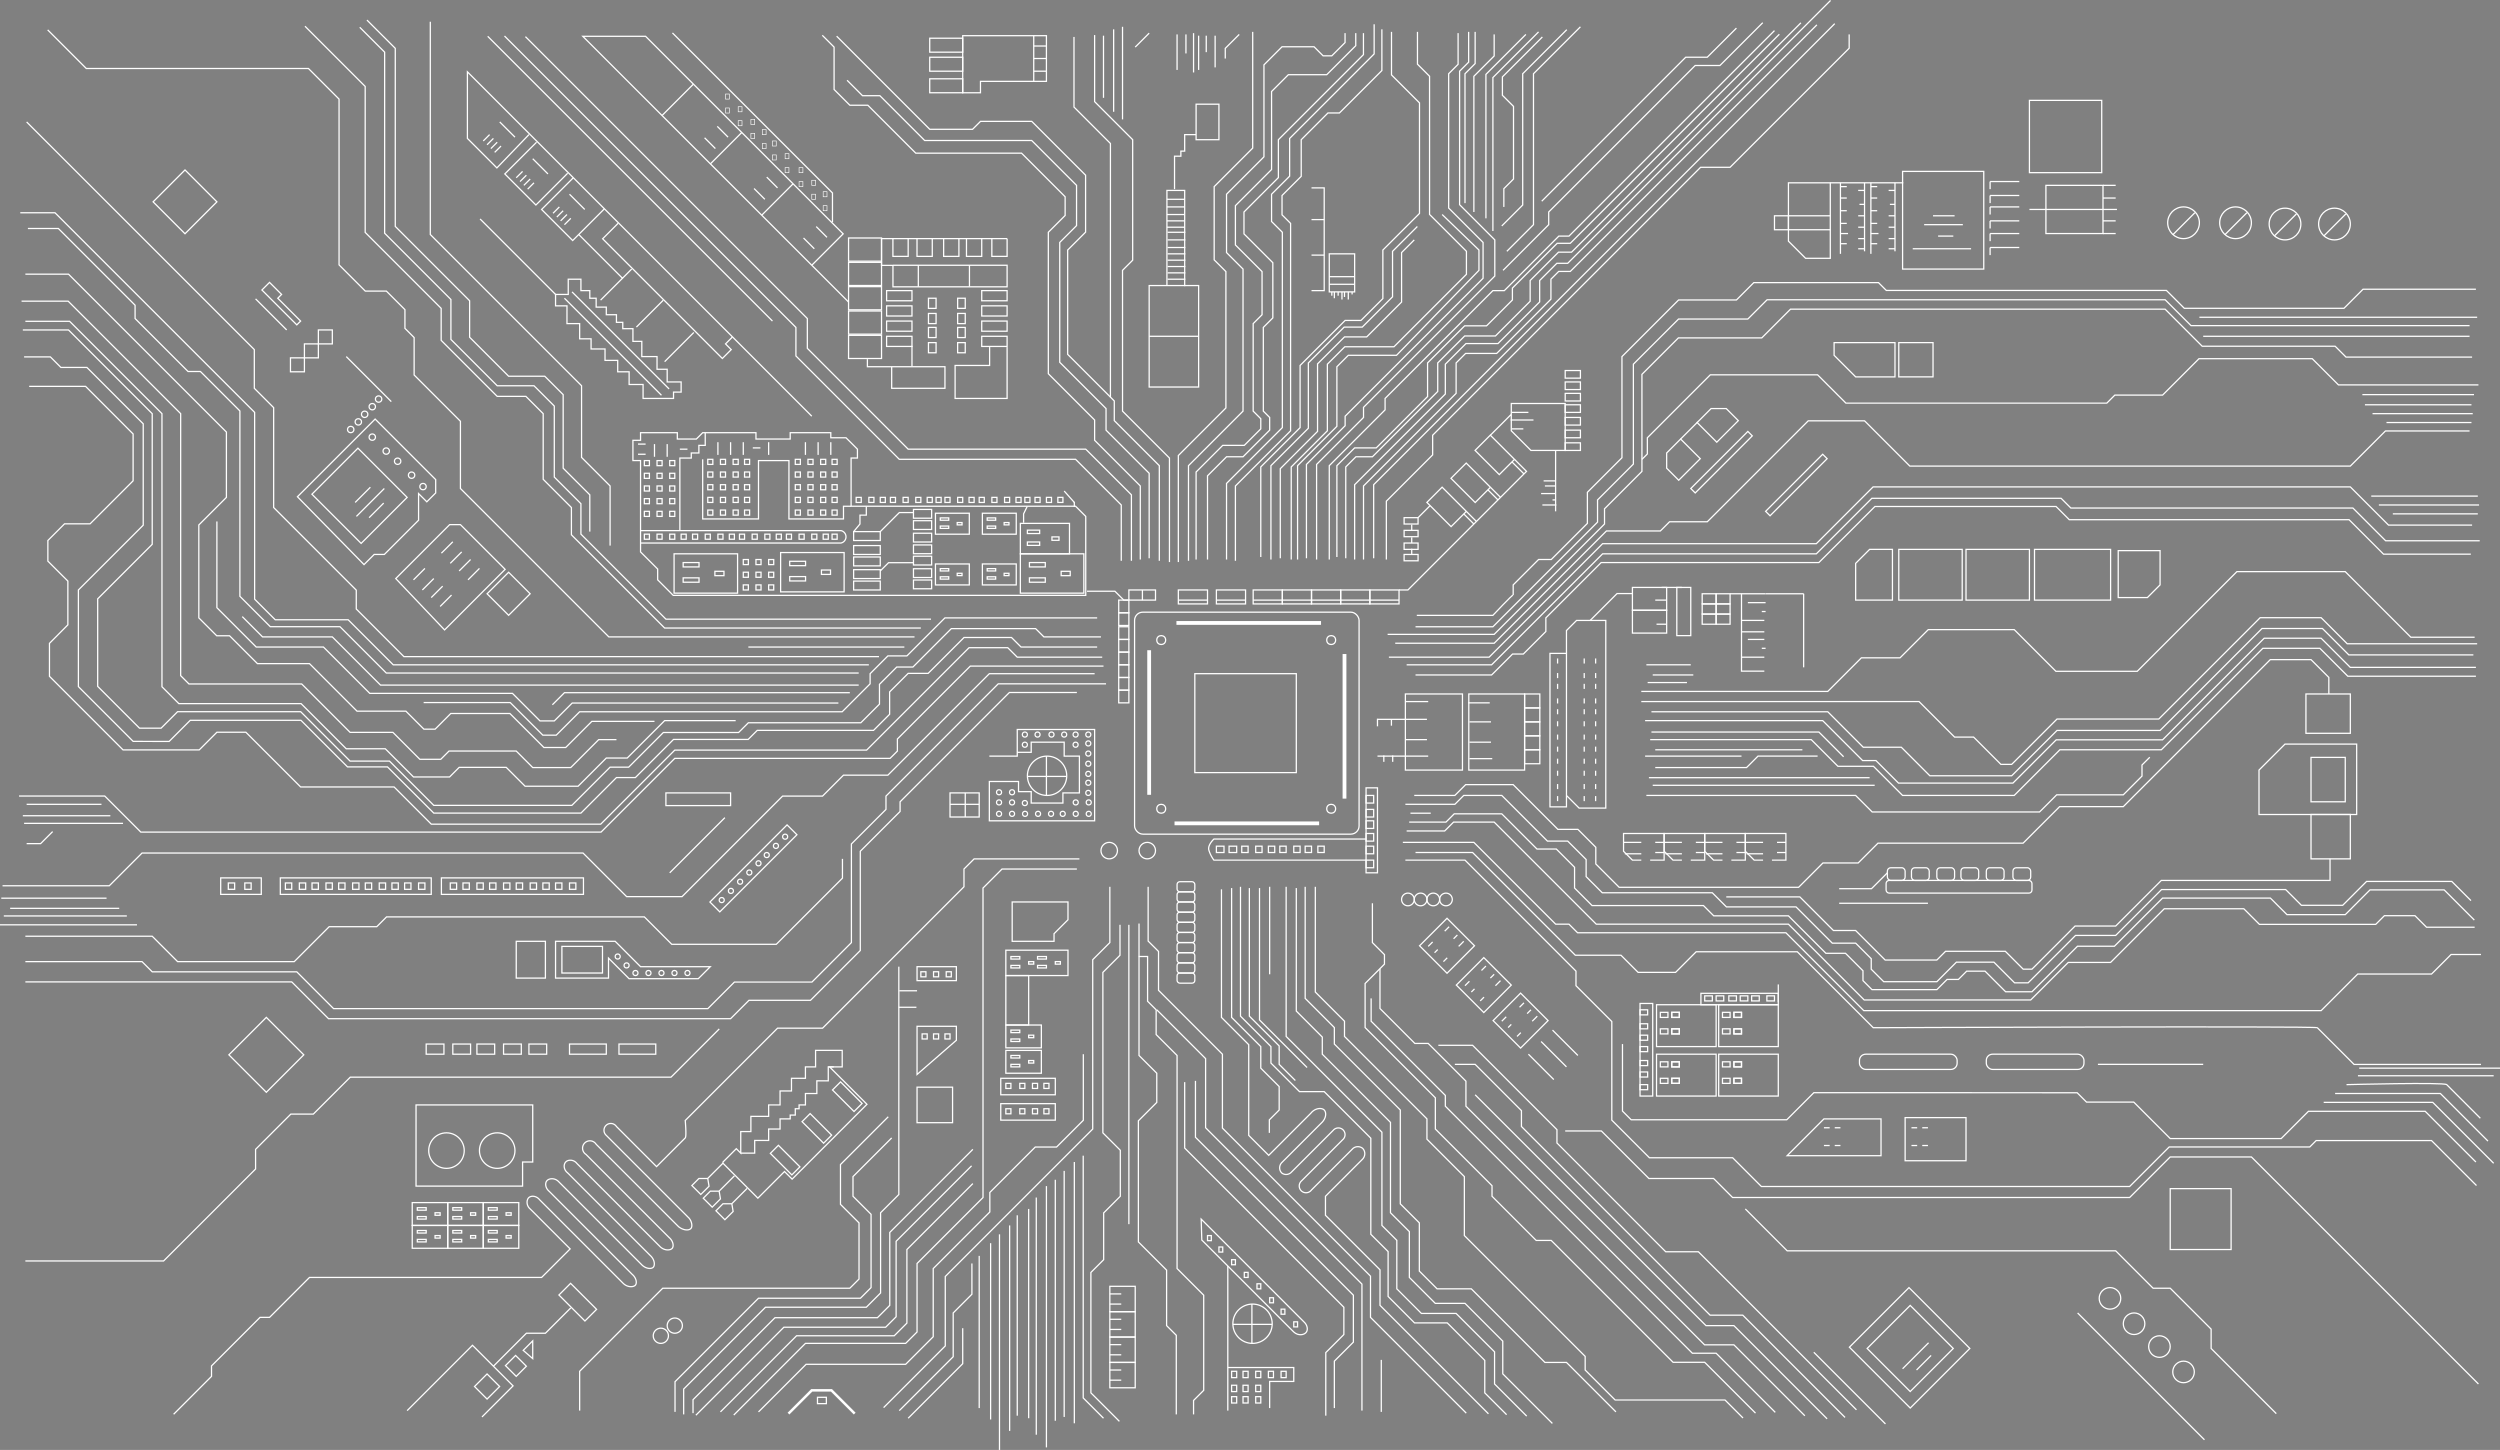 <svg id="circuts" xmlns="http://www.w3.org/2000/svg" viewBox="0 0 1971 1143.13">
  <rect x="0" y="0" width="1971" height="1143.13" fill="#808080" stroke="none"/>
  <defs>
    <style>
      .cls-1, .cls-2, .cls-3 {
        fill: none;
      }

      .cls-1, .cls-2, .cls-3, .cls-4 {
        stroke: #fff;
        stroke-miterlimit: 10;
      }

      .cls-2 {
        stroke-width: 0.5px;
      }

      .cls-3 {
        stroke-width: 3px;
      }
    </style>
  </defs>
  <polyline class="cls-1" points="884 442.13 884 398.13 848 362.13 709 362.13 627.5 280.63 627.5 258.13 397.75 28.39"/>
  <line class="cls-1" x1="609" y1="253.13" x2="384.5" y2="28.63"/>
  <polyline class="cls-1" points="892 442.13 892 390.13 856 354.13 716 354.13 636.5 274.63 636.5 251.13 414.25 28.89"/>
  <polyline class="cls-1" points="899 441.13 899 383.13 863 347.13 863 331.13 826.5 294.63 826.5 183.13 839.75 169.88 839.75 155.13 805.38 120.76 722 120.76 684.19 82.95 670 82.95 657.59 70.54 657.59 37.13 648.3 27.84"/>
  <polyline class="cls-1" points="906 440.13 906 373.13 872 339.13 872 322.13 835.5 285.63 835.5 191.13 848.75 177.88 848.75 146.13 813.38 110.76 729 110.76 693.69 75.45 680 75.45 667.84 63.29"/>
  <polyline class="cls-1" points="914 442.13 914 367.13 878.5 331.63 878.5 316.13 841.75 279.38 841.75 197.13 855.88 183.01 855.88 138.13 813.44 95.7 773 95.7 766.78 101.92 733 101.92 659.61 28.52"/>
  <polyline class="cls-1" points="922 443.13 922 361.13 885 324.13 885 213.13 893 205.13 893 110.14 863 80.14 863 27.64"/>
  <line class="cls-1" x1="870" y1="77.13" x2="870" y2="28.13"/>
  <line class="cls-1" x1="878" y1="88.13" x2="878" y2="23.13"/>
  <line class="cls-1" x1="885" y1="94.13" x2="885" y2="21.13"/>
  <rect class="cls-1" x="669" y="264.37" width="26" height="18.27"/>
  <rect class="cls-1" x="669" y="245.18" width="26" height="18.27"/>
  <rect class="cls-1" x="669" y="226" width="26" height="18.27"/>
  <rect class="cls-1" x="669" y="206.82" width="26" height="18.27"/>
  <rect class="cls-1" x="669" y="187.63" width="26" height="18.27"/>
  <rect class="cls-1" x="894.5" y="482.63" width="177" height="175" rx="6.5"/>
  <rect class="cls-1" x="942" y="531.13" width="80" height="78"/>
  <polyline class="cls-1" points="794 188.13 695 188.13 695 209.22 704 209.22 704 226.13 724.62 226.13 794 226.13 794 209.13 704 209.13"/>
  <line class="cls-1" x1="724" y1="209.13" x2="724" y2="226.13"/>
  <line class="cls-1" x1="764.32" y1="226" x2="764.32" y2="209.13"/>
  <polyline class="cls-1" points="703.97 188.13 703.97 202.13 716 202.13 716 188.13"/>
  <polyline class="cls-1" points="722.97 188.13 722.97 202.13 735 202.13 735 188.13"/>
  <polyline class="cls-1" points="743.97 188.13 743.97 202.13 756 202.13 756 188.13"/>
  <polyline class="cls-1" points="761.97 188.13 761.97 202.13 774 202.13 774 188.13"/>
  <polyline class="cls-1" points="781.97 188.13 781.97 202.13 794 202.13 794 188.13"/>
  <polyline class="cls-1" points="669 238.13 459.5 28.64 509 28.64 664.75 184.38 640 209.13"/>
  <line class="cls-1" x1="600.53" y1="169.66" x2="625.28" y2="144.91"/>
  <line class="cls-1" x1="560.06" y1="129.19" x2="584.81" y2="104.44"/>
  <line class="cls-1" x1="521.94" y1="91.08" x2="546.69" y2="66.33"/>
  <line class="cls-1" x1="564" y1="117.13" x2="555.5" y2="108.63"/>
  <line class="cls-1" x1="574" y1="108.13" x2="565.5" y2="99.63"/>
  <line class="cls-1" x1="603" y1="157.13" x2="594.5" y2="148.63"/>
  <line class="cls-1" x1="613" y1="148.13" x2="604.5" y2="139.63"/>
  <line class="cls-1" x1="642" y1="196.13" x2="633.5" y2="187.63"/>
  <line class="cls-1" x1="652" y1="187.13" x2="643.5" y2="178.63"/>
  <path class="cls-1" d="M547.5,79.5" transform="translate(24.5 28.63)"/>
  <polyline class="cls-1" points="929 443.13 929 359.13 966.5 321.63 966.5 214.13 957.25 204.88 957.25 147.13 987.63 116.76 987.63 25.14"/>
  <rect class="cls-1" x="699" y="229.13" width="20" height="8"/>
  <rect class="cls-1" x="699" y="241.13" width="20" height="8"/>
  <rect class="cls-1" x="699" y="253.13" width="20" height="8"/>
  <rect class="cls-1" x="699" y="265.13" width="20" height="8"/>
  <rect class="cls-1" x="732" y="235.13" width="6" height="8"/>
  <rect class="cls-1" x="732" y="247.13" width="6" height="8"/>
  <rect class="cls-1" x="732" y="258.13" width="6" height="8"/>
  <rect class="cls-1" x="732" y="270.13" width="6" height="8"/>
  <rect class="cls-1" x="774" y="229.13" width="20" height="8"/>
  <rect class="cls-1" x="774" y="241.13" width="20" height="8"/>
  <rect class="cls-1" x="774" y="253.13" width="20" height="8"/>
  <rect class="cls-1" x="774" y="265.13" width="20" height="8"/>
  <rect class="cls-1" x="730.5" y="206.5" width="6" height="8" transform="translate(1491.5 449.63) rotate(-180)"/>
  <rect class="cls-1" x="730.5" y="218.5" width="6" height="8" transform="translate(1491.5 473.63) rotate(-180)"/>
  <rect class="cls-1" x="730.5" y="229.5" width="6" height="8" transform="translate(1491.5 495.63) rotate(-180)"/>
  <rect class="cls-1" x="730.5" y="241.5" width="6" height="8" transform="translate(1491.5 519.63) rotate(-180)"/>
  <polyline class="cls-1" points="656.32 175.16 656.32 152.13 530.16 25.97"/>
  <g>
    <rect class="cls-2" x="649" y="151.13" width="3" height="4"/>
    <rect class="cls-2" x="649" y="162.13" width="3" height="4"/>
    <g>
      <rect class="cls-2" x="640" y="142.13" width="3" height="4"/>
      <rect class="cls-2" x="640" y="153.13" width="3" height="4"/>
    </g>
    <g>
      <rect class="cls-2" x="630" y="132.13" width="3" height="4"/>
      <rect class="cls-2" x="630" y="143.13" width="3" height="4"/>
    </g>
    <g>
      <rect class="cls-2" x="619" y="121.13" width="3" height="4"/>
      <rect class="cls-2" x="619" y="132.13" width="3" height="4"/>
    </g>
    <g>
      <rect class="cls-2" x="609" y="111.13" width="3" height="4"/>
      <rect class="cls-2" x="609" y="122.13" width="3" height="4"/>
    </g>
    <g>
      <rect class="cls-2" x="601" y="102.13" width="3" height="4"/>
      <rect class="cls-2" x="601" y="113.13" width="3" height="4"/>
    </g>
    <g>
      <rect class="cls-2" x="592" y="94.13" width="3" height="4"/>
      <rect class="cls-2" x="592" y="105.13" width="3" height="4"/>
    </g>
    <g>
      <rect class="cls-2" x="582" y="84.13" width="3" height="4"/>
      <rect class="cls-2" x="582" y="95.13" width="3" height="4"/>
    </g>
    <g>
      <rect class="cls-2" x="572" y="74.13" width="3" height="4"/>
      <rect class="cls-2" x="572" y="85.13" width="3" height="4"/>
    </g>
  </g>
  <rect class="cls-1" x="733" y="62.13" width="26" height="11"/>
  <rect class="cls-1" x="733" y="45.13" width="26" height="11"/>
  <rect class="cls-1" x="733" y="30.13" width="26" height="11"/>
  <polygon class="cls-1" points="759 30.14 759 73.14 773 73.14 773 64.14 814.97 64.14 825 64.14 825 28.14 759 28.14 759 30.14"/>
  <line class="cls-1" x1="815" y1="28.13" x2="815" y2="64.13"/>
  <line class="cls-1" x1="815" y1="56.13" x2="825" y2="56.13"/>
  <line class="cls-1" x1="815" y1="46.13" x2="825" y2="46.13"/>
  <line class="cls-1" x1="815" y1="36.28" x2="825" y2="36.28"/>
  <polyline class="cls-1" points="875.46 313.09 875.46 113.14 846.73 84.41 846.73 29.14"/>
  <polygon class="cls-1" points="906 305.13 945 305.13 945 265.13 945 225.13 906 225.13 906 266.13 906 305.13"/>
  <line class="cls-1" x1="945" y1="265.13" x2="906" y2="265.13"/>
  <polyline class="cls-1" points="920 225.13 920 150.13 934 150.13 934 225.63"/>
  <line class="cls-1" x1="920" y1="157.13" x2="934" y2="157.13"/>
  <line class="cls-1" x1="920" y1="163.13" x2="934" y2="163.13"/>
  <line class="cls-1" x1="920" y1="169.13" x2="934" y2="169.13"/>
  <line class="cls-1" x1="920" y1="174.13" x2="934" y2="174.13"/>
  <line class="cls-1" x1="920" y1="179.13" x2="934" y2="179.13"/>
  <line class="cls-1" x1="920.5" y1="183.13" x2="934.5" y2="183.13"/>
  <line class="cls-1" x1="920.5" y1="189.13" x2="934.5" y2="189.13"/>
  <line class="cls-1" x1="920.5" y1="195.13" x2="934.5" y2="195.13"/>
  <line class="cls-1" x1="920.5" y1="200.13" x2="934.5" y2="200.13"/>
  <line class="cls-1" x1="920.5" y1="205.13" x2="934.5" y2="205.13"/>
  <line class="cls-1" x1="920.5" y1="210.13" x2="934.5" y2="210.13"/>
  <line class="cls-1" x1="920.5" y1="215.13" x2="934.5" y2="215.13"/>
  <line class="cls-1" x1="920.5" y1="220.13" x2="934.5" y2="220.13"/>
  <polyline class="cls-1" points="937 442.13 937 367.13 980 324.13 980 212.13 967 199.13 967 153.13 996.5 123.64 996.5 51.13 1010.75 36.88 1036 36.88 1043.13 44.01 1050 44.01 1060.44 33.57 1060.44 26.14"/>
  <polyline class="cls-1" points="943 441.13 943 372.13 964 351.13 981 351.13 994 338.13 994 330.13 988 324.13 988 255.13 995 248.13 995 214.13 974 193.13 974 162.13 1002.5 133.63 1002.5 72.14 1015.75 58.88 1046 58.88 1068.88 36.01 1068.88 26.14"/>
  <polyline class="cls-1" points="952 441.13 952 375.13 967 360.13 980 360.13 1001 339.13 1001 329.13 996 324.13 996 258.13 1003.5 250.63 1003.5 207.13 980.75 184.38 980.75 167.13 1007.88 140.01 1007.88 110.14 1074.94 43.07 1074.94 26.14"/>
  <polyline class="cls-1" points="967 441.13 967 381.13 1011 337.13 1011 183.13 1002.5 174.63 1002.5 153.13 1016.75 138.88 1016.75 109.14 1083.38 42.51 1083.38 19.14"/>
  <polyline class="cls-1" points="974 442.13 974 383.13 1017.5 339.63 1017.5 176.13 1010.75 169.38 1010.75 154.13 1025.88 139.01 1025.88 110.14 1046.94 89.07 1056 89.07 1089.47 55.6 1089.47 23.14"/>
  <polyline class="cls-1" points="994 439.13 994 368.13 1025 337.13 1025 288.13 1060.5 252.63 1073 252.63 1090.25 235.38 1090.25 197.13 1119.13 168.26 1119.13 81.14 1097.06 59.07 1097.06 25.14"/>
  <polyline class="cls-1" points="926 149.13 926 123.14 931 123.14 931 119.14 934 119.14 934 106.14 943 106.14 943 82.14 961 82.14 961 110.14 943 110.14 943 106.14"/>
  <line class="cls-1" x1="928" y1="27.13" x2="928" y2="55.13"/>
  <line class="cls-1" x1="935" y1="27.13" x2="935" y2="42.13"/>
  <line class="cls-1" x1="945" y1="28.13" x2="945" y2="55.13"/>
  <line class="cls-1" x1="951" y1="28.13" x2="951" y2="41.13"/>
  <line class="cls-1" x1="941" y1="26.13" x2="941" y2="57.13"/>
  <line class="cls-1" x1="958" y1="28.13" x2="958" y2="53.13"/>
  <polyline class="cls-1" points="977 27.14 966 38.13 966 46.13"/>
  <line class="cls-1" x1="906" y1="26.13" x2="895" y2="37.13"/>
  <polyline class="cls-1" points="1034 229.13 1044 229.13 1044 148.13 1034 148.13"/>
  <line class="cls-1" x1="1044" y1="201.13" x2="1034" y2="201.13"/>
  <line class="cls-1" x1="1044" y1="173.13" x2="1034" y2="173.13"/>
  <rect class="cls-1" x="1048" y="200.13" width="20" height="30"/>
  <line class="cls-1" x1="1048" y1="224.13" x2="1068" y2="224.13"/>
  <line class="cls-1" x1="1048" y1="218.13" x2="1068" y2="218.13"/>
  <line class="cls-1" x1="1050" y1="230.13" x2="1050" y2="233.13"/>
  <line class="cls-1" x1="1052" y1="230.13" x2="1052" y2="235.13"/>
  <line class="cls-1" x1="1055" y1="230.13" x2="1055" y2="233.13"/>
  <line class="cls-1" x1="1058" y1="230.13" x2="1058" y2="236.13"/>
  <line class="cls-1" x1="1060" y1="230.13" x2="1060" y2="234.13"/>
  <line class="cls-1" x1="1063" y1="230.13" x2="1063" y2="236.13"/>
  <line class="cls-1" x1="1066" y1="230.13" x2="1066" y2="232.13"/>
  <polyline class="cls-1" points="1002 441.13 1002 367.13 1031.5 337.63 1031.5 286.13 1059.75 257.88 1074 257.88 1097.88 234.01 1097.88 198.13 1117.44 178.57"/>
  <polyline class="cls-1" points="1115 189.13 1105 199.13 1105 238.13 1077.5 265.63 1060 265.63 1038.75 286.88 1038.75 340.13 1009.38 369.51 1009.38 440.13"/>
  <polyline class="cls-1" points="1018 441.13 1018 368.13 1046.5 339.63 1046.5 287.13 1060.25 273.38 1099 273.38 1156.13 216.26 1156.13 198.13 1127.06 169.07 1127.06 60.13 1117.53 50.6 1117.53 25.14"/>
  <polyline class="cls-1" points="1023 441.13 1023 367.13 1054 336.13 1054 289.13 1063 280.13 1101 280.13 1166 213.13 1166 197.13 1137 169.13"/>
  <polyline class="cls-1" points="1030 440.13 1030 366.13 1060.5 335.63 1060.5 328.13 1169.25 219.38 1169.25 191.13 1142.13 164.01 1142.13 58.13 1149.56 50.7 1149.56 26.14"/>
  <polyline class="cls-1" points="1038 441.13 1038 366.13 1075 329.13 1075 321.13 1178.5 217.63 1178.5 189.13 1150.75 161.38 1150.75 56.13 1157.88 49.01 1157.88 25.14"/>
  <polyline class="cls-1" points="1048 441.13 1048 367.13 1092 323.13 1092 314.13 1177 229.13 1186 229.13 1229 186.13 1237 186.13 1399 24.14"/>
  <polyline class="cls-1" points="1163 25.14 1163 50.13 1155 58.13 1155 160.13"/>
  <polyline class="cls-1" points="1178 27.14 1178 44.13 1162 60.13 1162 167.13"/>
  <polyline class="cls-1" points="1203 27.14 1171.5 58.63 1171.5 172.13"/>
  <polyline class="cls-1" points="1213 25.14 1177 61.13 1177 182.13"/>
  <polyline class="cls-1" points="1216 29.14 1184.5 60.63 1184.5 75.14 1193.25 83.89 1193.25 141.13 1185.63 148.76 1185.63 163.13"/>
  <polyline class="cls-1" points="1184 178.13 1200.5 161.63 1200.5 58.13 1235.25 23.39"/>
  <polyline class="cls-1" points="1188 198.13 1209 177.13 1209 58.13 1246 21.14"/>
  <polyline class="cls-1" points="1185 213.13 1221 177.13 1221 167.13 1336.5 51.63 1356 51.63 1389.75 17.89"/>
  <polyline class="cls-1" points="1369 22.14 1346 45.13 1329 45.13 1215.5 158.63"/>
  <polyline class="cls-1" points="1054 439.13 1054 367.13 1068 353.13 1085 353.13 1125.5 312.63 1125.5 286.13 1154.75 256.88 1172 256.88 1192.38 236.51 1192.38 227.13 1227.69 191.82 1238 191.82 1402.84 26.98"/>
  <polyline class="cls-1" points="1061 440.13 1061 368.13 1069 360.13 1082 360.13 1133.5 308.63 1133.5 286.13 1154.75 264.88 1179 264.88 1206.38 237.51 1206.38 221.13 1228.69 198.82 1239 198.82 1419.84 17.98"/>
  <polyline class="cls-1" points="1068 441.13 1068 382.13 1139.5 310.63 1139.5 287.13 1155.75 270.88 1181 270.88 1213.88 238.01 1213.88 221.13 1227.44 207.57 1236 207.57 1443.22 0.35"/>
  <polyline class="cls-1" points="1075 441.13 1075 383.13 1148 310.13 1148 286.13 1155.5 278.63 1180 278.63 1222.75 235.88 1222.75 220.13 1228.88 214.01 1238 214.01 1432.44 19.57"/>
  <polyline class="cls-1" points="1083 440.13 1083 382.13 1446.5 18.64"/>
  <path class="cls-1" d="M1068.5,412.5v-46L1105,330V314.5l211.25-211.25h23.25l93.88-93.87V-1.5" transform="translate(24.5 28.63)"/>
  <polyline class="cls-1" points="683.85 283.16 683.85 289.13 745 289.13 745 306.13 703 306.13 703 289.13"/>
  <line class="cls-1" x1="719" y1="288.63" x2="719" y2="272.63"/>
  <polyline class="cls-1" points="780.21 273.63 780.21 288.13 753 288.13 753 314.13 794 314.13 794 273.63"/>
  <rect class="cls-1" x="1107" y="437.13" width="11" height="5"/>
  <rect class="cls-1" x="1107" y="428.13" width="11" height="5"/>
  <rect class="cls-1" x="1107" y="418.13" width="11" height="5"/>
  <rect class="cls-1" x="1107" y="408.13" width="11" height="5"/>
  <rect class="cls-1" x="1102.5" y="362.5" width="27" height="17" transform="translate(613.71 -651.83) rotate(45)"/>
  <rect class="cls-1" x="1121.5" y="343.5" width="27" height="17" transform="translate(605.84 -670.83) rotate(45)"/>
  <rect class="cls-1" x="1140.5" y="321.5" width="27" height="17" transform="translate(595.84 -690.71) rotate(45)"/>
  <rect class="cls-1" x="882" y="544.13" width="8" height="10"/>
  <rect class="cls-1" x="882" y="534.13" width="8" height="10"/>
  <rect class="cls-1" x="882" y="524.13" width="8" height="10"/>
  <rect class="cls-1" x="882" y="514.13" width="8" height="10"/>
  <rect class="cls-1" x="882" y="504.13" width="8" height="10"/>
  <rect class="cls-1" x="882" y="494.13" width="8" height="10"/>
  <rect class="cls-1" x="882" y="483.13" width="8" height="10"/>
  <rect class="cls-1" x="882" y="473.13" width="8" height="10"/>
  <polyline class="cls-1" points="857 466.13 879 466.13 886 473.13 911 473.13 911 465.13 890 465.13 890 473.13"/>
  <line class="cls-1" x1="900.68" y1="473.13" x2="900.68" y2="465.13"/>
  <rect class="cls-1" x="929" y="465.13" width="23" height="11"/>
  <rect class="cls-1" x="959" y="465.13" width="23" height="11"/>
  <rect class="cls-1" x="988" y="465.13" width="23" height="11"/>
  <rect class="cls-1" x="1011" y="465.13" width="23" height="11"/>
  <rect class="cls-1" x="1034" y="465.13" width="23" height="11"/>
  <rect class="cls-1" x="1057" y="465.13" width="23" height="11"/>
  <rect class="cls-1" x="1080" y="465.13" width="23" height="11"/>
  <line class="cls-1" x1="988" y1="473.13" x2="1103" y2="473.13"/>
  <line class="cls-1" x1="982" y1="473.13" x2="959" y2="473.13"/>
  <line class="cls-1" x1="952" y1="473.13" x2="929" y2="473.13"/>
  <polyline class="cls-1" points="1103 465.13 1110 465.13 1203.5 371.63 1194.05 362.18"/>
  <line class="cls-1" x1="1175" y1="384.13" x2="1183" y2="392.13"/>
  <line class="cls-1" x1="1156" y1="403.13" x2="1164" y2="411.13"/>
  <line class="cls-1" x1="1192" y1="364.13" x2="1201.5" y2="373.63"/>
  <line class="cls-1" x1="1173" y1="386.13" x2="1181" y2="394.13"/>
  <line class="cls-1" x1="1154" y1="405.13" x2="1162" y2="413.13"/>
  <line class="cls-1" x1="1118" y1="408.13" x2="1127.49" y2="398.65"/>
  <line class="cls-1" x1="1113" y1="413.63" x2="1113" y2="418.13"/>
  <line class="cls-1" x1="1113" y1="423.63" x2="1113" y2="428.13"/>
  <line class="cls-1" x1="1113" y1="432.63" x2="1113" y2="437.13"/>
  <polyline class="cls-1" points="1175 343.13 1191.5 326.63 1191.5 318.13 1234 318.13 1234 355.13 1207 355.13 1191.5 339.63 1191.5 326.13"/>
  <path class="cls-1" d="M1171.5,307.5" transform="translate(24.5 28.63)"/>
  <path class="cls-1" d="M1171.5,300.5" transform="translate(24.5 28.63)"/>
  <path class="cls-1" d="M1171.5,305" transform="translate(24.5 28.63)"/>
  <path class="cls-1" d="M1171.5,298" transform="translate(24.5 28.63)"/>
  <line class="cls-1" x1="1192" y1="325.13" x2="1205" y2="325.13"/>
  <line class="cls-1" x1="1191" y1="331.13" x2="1209" y2="331.13"/>
  <line class="cls-1" x1="1192" y1="338.13" x2="1201" y2="338.13"/>
  <rect class="cls-1" x="1234" y="310.13" width="12" height="6"/>
  <rect class="cls-1" x="1234" y="319.13" width="12" height="6"/>
  <rect class="cls-1" x="1234" y="292.13" width="12" height="6"/>
  <rect class="cls-1" x="1234" y="301.13" width="12" height="6"/>
  <rect class="cls-1" x="1234" y="329.13" width="12" height="6"/>
  <rect class="cls-1" x="1234" y="339.13" width="12" height="6"/>
  <rect class="cls-1" x="1234" y="349.13" width="12" height="6"/>
  <line class="cls-1" x1="1226.44" y1="355.13" x2="1226.44" y2="403.13"/>
  <line class="cls-1" x1="1227" y1="398.13" x2="1216" y2="398.13"/>
  <line class="cls-1" x1="1226" y1="394.13" x2="1224" y2="394.13"/>
  <line class="cls-1" x1="1226" y1="389.13" x2="1215" y2="389.13"/>
  <line class="cls-1" x1="1226" y1="379.13" x2="1217" y2="379.13"/>
  <line class="cls-1" x1="1226" y1="383.13" x2="1218" y2="383.13"/>
  <path class="cls-1" d="M1092.5,456.5h60s16-17,16-16v-8l20-20h10L1227,384V359.5l27.25-27.25V252.5l44.63-44.62h45.62l13.69-13.69h98.31l6.16,6.15H1683.5l14.08,14.08H1823.5l15-15h89" transform="translate(24.5 28.63)"/>
  <polyline class="cls-1" points="1116 494.13 1177 494.13 1259.5 411.63 1259.5 394.13 1287.75 365.88 1287.75 287.13 1323.38 251.51 1378 251.51 1393.19 236.32 1707 236.32 1727.41 256.73 1947 256.73"/>
  <line class="cls-1" x1="1734" y1="250.13" x2="1953" y2="250.13"/>
  <polyline class="cls-1" points="1094 500.13 1178 500.13 1265 413.13 1265 401.13 1294.5 371.63 1294.5 295.13 1323.25 266.38 1389 266.38 1411.63 243.76 1707 243.76 1736.19 272.95 1841 272.95 1849.59 281.54 1949 281.54"/>
  <line class="cls-1" x1="1947" y1="265.13" x2="1737" y2="265.13"/>
  <polygon class="cls-1" points="1446 270.13 1446 280.13 1463 297.13 1494 297.13 1494 270.13 1446 270.13"/>
  <rect class="cls-1" x="1497" y="270.13" width="27" height="27"/>
  <polyline class="cls-1" points="1100 507.13 1178 507.13 1266.5 418.63 1309 418.63 1316.25 411.38 1346 411.38 1425.63 331.76 1470 331.76 1505.69 367.45 1853 367.45 1880.66 339.79 1947 339.79"/>
  <line class="cls-1" x1="1950.5" y1="311.13" x2="1862.5" y2="311.13"/>
  <line class="cls-1" x1="1948.5" y1="319.13" x2="1864.5" y2="319.13"/>
  <line class="cls-1" x1="1949.5" y1="326.13" x2="1870.5" y2="326.13"/>
  <line class="cls-1" x1="1948.5" y1="333.13" x2="1881.5" y2="333.13"/>
  <path class="cls-1" d="M1861.5,306.5" transform="translate(24.5 28.63)"/>
  <path class="cls-1" d="M1925.5,306.5" transform="translate(24.5 28.63)"/>
  <line class="cls-1" x1="1953.5" y1="391.13" x2="1869.5" y2="391.13"/>
  <line class="cls-1" x1="1954.5" y1="398.13" x2="1875.5" y2="398.13"/>
  <line class="cls-1" x1="1953.5" y1="405.13" x2="1886.5" y2="405.13"/>
  <path class="cls-1" d="M1930.5,378.5" transform="translate(24.5 28.63)"/>
  <polygon class="cls-1" points="1325 346.13 1340.5 361.63 1323.5 378.63 1314 369.13 1314 357.13 1325 346.13"/>
  <polygon class="cls-1" points="1338 333.13 1353.5 348.63 1370.5 331.63 1361 322.13 1349 322.13 1338 333.13"/>
  <line class="cls-1" x1="1325" y1="346.13" x2="1338.5" y2="332.63"/>
  <rect class="cls-1" x="1300.93" y="333.28" width="63.64" height="4.95" transform="translate(177.44 1069.37) rotate(-45)"/>
  <rect class="cls-1" x="1359.93" y="351.28" width="63.64" height="4.95" transform="translate(182 1116.36) rotate(-45)"/>
  <polyline class="cls-1" points="1294.5 362.18 1298.77 357.91 1298.77 345.13 1348.39 295.52 1433 295.52 1455.31 317.83 1661 317.83 1667.35 311.48 1705 311.48 1733.67 282.81 1823 282.81 1843.66 303.47 1954 303.47"/>
  <polyline class="cls-1" points="1095 518.13 1174 518.13 1263.5 428.63 1432 428.63 1476.75 383.88 1853 383.88 1883.13 414.01 1949 414.01"/>
  <polyline class="cls-1" points="1109 524.13 1176 524.13 1263.5 436.63 1432 436.63 1475.75 392.88 1625 392.88 1632.63 400.51 1855 400.51 1880.81 426.32 1955 426.32"/>
  <polyline class="cls-1" points="1116 532.13 1176 532.13 1192.5 515.63 1201 515.63 1218.75 497.88 1218.75 487.13 1262.38 443.51 1434 443.51 1478.19 399.32 1621 399.32 1631.41 409.73 1852 409.73 1879.2 436.93 1948 436.93"/>
  <polyline class="cls-1" points="1086 567.13 1108 567.13 1108 547.13 1153 547.13 1153 607.13 1108 607.13 1108 567.13"/>
  <line class="cls-1" x1="1108" y1="596.13" x2="1086" y2="596.13"/>
  <line class="cls-1" x1="1086" y1="566.64" x2="1086" y2="572.63"/>
  <line class="cls-1" x1="1097" y1="567.13" x2="1097" y2="572.13"/>
  <line class="cls-1" x1="1098" y1="595.63" x2="1098" y2="600.63"/>
  <line class="cls-1" x1="1091" y1="595.63" x2="1091" y2="600.63"/>
  <line class="cls-1" x1="1108" y1="553.13" x2="1126" y2="553.13"/>
  <line class="cls-1" x1="1108" y1="567.13" x2="1125" y2="567.13"/>
  <line class="cls-1" x1="1108" y1="583.13" x2="1125" y2="583.13"/>
  <line class="cls-1" x1="1108" y1="596.13" x2="1126" y2="596.13"/>
  <line class="cls-1" x1="1158.5" y1="569.13" x2="1175.5" y2="569.13"/>
  <line class="cls-1" x1="1157.5" y1="554.13" x2="1174.5" y2="554.13"/>
  <line class="cls-1" x1="1158.5" y1="585.13" x2="1175.5" y2="585.13"/>
  <line class="cls-1" x1="1158.5" y1="598.13" x2="1176.5" y2="598.13"/>
  <rect class="cls-1" x="1158" y="547.13" width="44" height="60"/>
  <rect class="cls-1" x="1202" y="547.13" width="12" height="11"/>
  <rect class="cls-1" x="1202" y="558.13" width="12" height="11"/>
  <rect class="cls-1" x="1202" y="569.13" width="12" height="11"/>
  <rect class="cls-1" x="1202" y="580.13" width="12" height="11"/>
  <rect class="cls-1" x="1202" y="591.13" width="12" height="11"/>
  <rect class="cls-1" x="1222" y="515.13" width="13" height="121"/>
  <line class="cls-1" x1="1228" y1="519.13" x2="1228" y2="523.13"/>
  <line class="cls-1" x1="1228" y1="530.63" x2="1228" y2="534.63"/>
  <line class="cls-1" x1="1228" y1="539.13" x2="1228" y2="543.13"/>
  <line class="cls-1" x1="1228" y1="550.63" x2="1228" y2="554.63"/>
  <line class="cls-1" x1="1228" y1="559.13" x2="1228" y2="563.13"/>
  <line class="cls-1" x1="1228" y1="568.63" x2="1228" y2="572.63"/>
  <line class="cls-1" x1="1228" y1="579.13" x2="1228" y2="583.13"/>
  <line class="cls-1" x1="1228" y1="588.63" x2="1228" y2="592.63"/>
  <line class="cls-1" x1="1228" y1="598.13" x2="1228" y2="602.13"/>
  <line class="cls-1" x1="1228" y1="607.63" x2="1228" y2="611.63"/>
  <line class="cls-1" x1="1228" y1="618.13" x2="1228" y2="622.13"/>
  <line class="cls-1" x1="1228" y1="627.63" x2="1228" y2="631.63"/>
  <line class="cls-1" x1="1249" y1="519.13" x2="1249" y2="523.13"/>
  <line class="cls-1" x1="1249" y1="530.63" x2="1249" y2="534.63"/>
  <line class="cls-1" x1="1249" y1="539.13" x2="1249" y2="543.13"/>
  <line class="cls-1" x1="1249" y1="550.63" x2="1249" y2="554.63"/>
  <line class="cls-1" x1="1249" y1="559.13" x2="1249" y2="563.13"/>
  <line class="cls-1" x1="1249" y1="568.63" x2="1249" y2="572.63"/>
  <line class="cls-1" x1="1249" y1="579.13" x2="1249" y2="583.13"/>
  <line class="cls-1" x1="1249" y1="588.63" x2="1249" y2="592.63"/>
  <line class="cls-1" x1="1249" y1="598.13" x2="1249" y2="602.13"/>
  <line class="cls-1" x1="1249" y1="607.63" x2="1249" y2="611.63"/>
  <line class="cls-1" x1="1249" y1="618.13" x2="1249" y2="622.13"/>
  <line class="cls-1" x1="1249" y1="627.63" x2="1249" y2="631.63"/>
  <line class="cls-1" x1="1258" y1="519.13" x2="1258" y2="523.13"/>
  <line class="cls-1" x1="1258" y1="530.63" x2="1258" y2="534.63"/>
  <line class="cls-1" x1="1258" y1="539.13" x2="1258" y2="543.13"/>
  <line class="cls-1" x1="1258" y1="550.63" x2="1258" y2="554.63"/>
  <line class="cls-1" x1="1258" y1="559.13" x2="1258" y2="563.13"/>
  <line class="cls-1" x1="1258" y1="568.63" x2="1258" y2="572.63"/>
  <line class="cls-1" x1="1258" y1="579.13" x2="1258" y2="583.13"/>
  <line class="cls-1" x1="1258" y1="588.63" x2="1258" y2="592.63"/>
  <line class="cls-1" x1="1258" y1="598.13" x2="1258" y2="602.13"/>
  <line class="cls-1" x1="1258" y1="607.63" x2="1258" y2="611.63"/>
  <line class="cls-1" x1="1258" y1="618.13" x2="1258" y2="622.13"/>
  <line class="cls-1" x1="1258" y1="627.63" x2="1258" y2="631.63"/>
  <polyline class="cls-1" points="1235 515.13 1235 497.13 1243 489.13 1266 489.13 1266 637.13 1245 637.13 1235.25 627.38"/>
  <polyline class="cls-1" points="1253.72 489.13 1274.86 467.99 1287 467.99"/>
  <rect class="cls-1" x="1287" y="463.13" width="27" height="18"/>
  <rect class="cls-1" x="1287" y="481.13" width="27" height="18"/>
  <rect class="cls-1" x="1322" y="463.13" width="11" height="38"/>
  <rect class="cls-1" x="1342" y="468.13" width="11" height="8"/>
  <rect class="cls-1" x="1353" y="468.13" width="11" height="8"/>
  <rect class="cls-1" x="1353" y="476.13" width="11" height="8"/>
  <rect class="cls-1" x="1342" y="476.13" width="11" height="8"/>
  <rect class="cls-1" x="1342" y="484.13" width="11" height="8"/>
  <rect class="cls-1" x="1353" y="484.13" width="11" height="8"/>
  <line class="cls-1" x1="1310" y1="463.13" x2="1326" y2="463.13"/>
  <line class="cls-1" x1="1314" y1="473.13" x2="1305" y2="473.13"/>
  <line class="cls-1" x1="1314" y1="492.13" x2="1306" y2="492.13"/>
  <polyline class="cls-1" points="1364 468.13 1372.79 468.13 1392 468.13"/>
  <polyline class="cls-1" points="1373 468.13 1373 529.13 1391 529.13"/>
  <line class="cls-1" x1="1378" y1="475.13" x2="1392" y2="475.13"/>
  <line class="cls-1" x1="1389" y1="482.13" x2="1392" y2="482.13"/>
  <line class="cls-1" x1="1373" y1="489.13" x2="1391" y2="489.13"/>
  <line class="cls-1" x1="1373" y1="498.13" x2="1391" y2="498.13"/>
  <line class="cls-1" x1="1378" y1="504.13" x2="1391" y2="504.13"/>
  <line class="cls-1" x1="1389" y1="511.13" x2="1392" y2="511.13"/>
  <line class="cls-1" x1="1373" y1="518.13" x2="1391" y2="518.13"/>
  <line class="cls-1" x1="1392" y1="468.13" x2="1422" y2="468.13"/>
  <line class="cls-1" x1="1422" y1="468.13" x2="1422" y2="526.13"/>
  <polygon class="cls-1" points="1410 144.13 1410 190.13 1423.5 203.63 1443 203.63 1443 144.13 1410 144.13"/>
  <line class="cls-1" x1="1443" y1="144.13" x2="1500.5" y2="144.13"/>
  <rect class="cls-1" x="1399" y="170.13" width="11" height="11"/>
  <line class="cls-1" x1="1410" y1="170.13" x2="1443" y2="170.13"/>
  <line class="cls-1" x1="1410" y1="181.13" x2="1443" y2="181.13"/>
  <line class="cls-1" x1="1451" y1="144.13" x2="1451" y2="200.13"/>
  <line class="cls-1" x1="1470" y1="144.13" x2="1470" y2="198.13"/>
  <line class="cls-1" x1="1451" y1="147.13" x2="1456" y2="147.13"/>
  <line class="cls-1" x1="1451" y1="156.13" x2="1456" y2="156.13"/>
  <line class="cls-1" x1="1451" y1="166.13" x2="1456" y2="166.13"/>
  <line class="cls-1" x1="1451" y1="176.13" x2="1456" y2="176.13"/>
  <line class="cls-1" x1="1451" y1="184.13" x2="1457" y2="184.13"/>
  <line class="cls-1" x1="1451" y1="192.13" x2="1456" y2="192.13"/>
  <line class="cls-1" x1="1470" y1="196.13" x2="1465" y2="196.13"/>
  <line class="cls-1" x1="1470" y1="188.13" x2="1465" y2="188.13"/>
  <line class="cls-1" x1="1470" y1="179.13" x2="1465" y2="179.13"/>
  <line class="cls-1" x1="1470" y1="170.13" x2="1465" y2="170.13"/>
  <line class="cls-1" x1="1470" y1="161.13" x2="1466" y2="161.13"/>
  <line class="cls-1" x1="1470" y1="150.13" x2="1465" y2="150.13"/>
  <line class="cls-1" x1="1475" y1="144.13" x2="1475" y2="200.13"/>
  <line class="cls-1" x1="1494" y1="144.13" x2="1494" y2="198.13"/>
  <line class="cls-1" x1="1475" y1="147.13" x2="1480" y2="147.13"/>
  <line class="cls-1" x1="1475" y1="156.13" x2="1480" y2="156.13"/>
  <line class="cls-1" x1="1475" y1="166.13" x2="1480" y2="166.13"/>
  <line class="cls-1" x1="1475" y1="176.13" x2="1480" y2="176.13"/>
  <line class="cls-1" x1="1475" y1="184.13" x2="1481" y2="184.13"/>
  <line class="cls-1" x1="1475" y1="192.13" x2="1480" y2="192.13"/>
  <line class="cls-1" x1="1494" y1="196.13" x2="1489" y2="196.13"/>
  <line class="cls-1" x1="1494" y1="188.13" x2="1489" y2="188.13"/>
  <line class="cls-1" x1="1494" y1="179.13" x2="1489" y2="179.13"/>
  <line class="cls-1" x1="1494" y1="170.13" x2="1489" y2="170.13"/>
  <line class="cls-1" x1="1494" y1="161.13" x2="1490" y2="161.13"/>
  <line class="cls-1" x1="1494" y1="150.13" x2="1489" y2="150.13"/>
  <rect class="cls-1" x="1500" y="135.13" width="64" height="77"/>
  <line class="cls-1" x1="1524" y1="170.13" x2="1541" y2="170.13"/>
  <line class="cls-1" x1="1517" y1="177.13" x2="1547.5" y2="177.13"/>
  <line class="cls-1" x1="1528" y1="186.13" x2="1540" y2="186.13"/>
  <line class="cls-1" x1="1508" y1="196.13" x2="1554" y2="196.13"/>
  <g>
    <line class="cls-1" x1="1569" y1="143.13" x2="1592" y2="143.13"/>
    <line class="cls-1" x1="1569" y1="143.13" x2="1569" y2="149.13"/>
  </g>
  <g>
    <line class="cls-1" x1="1569" y1="154.13" x2="1592" y2="154.13"/>
    <line class="cls-1" x1="1569" y1="154.13" x2="1569" y2="160.13"/>
  </g>
  <g>
    <line class="cls-1" x1="1569" y1="163.13" x2="1592" y2="163.13"/>
    <line class="cls-1" x1="1569" y1="163.13" x2="1569" y2="169.13"/>
  </g>
  <g>
    <line class="cls-1" x1="1569" y1="174.13" x2="1592" y2="174.13"/>
    <line class="cls-1" x1="1569" y1="174.13" x2="1569" y2="180.13"/>
  </g>
  <g>
    <line class="cls-1" x1="1569" y1="184.13" x2="1592" y2="184.13"/>
    <line class="cls-1" x1="1569" y1="184.13" x2="1569" y2="190.13"/>
  </g>
  <g>
    <line class="cls-1" x1="1569" y1="195.13" x2="1592" y2="195.13"/>
    <line class="cls-1" x1="1569" y1="195.13" x2="1569" y2="201.13"/>
  </g>
  <rect class="cls-1" x="1600" y="79.13" width="57" height="57"/>
  <polyline class="cls-1" points="1600 165.13 1613 165.13 1613 184.13 1658 184.13 1658 146.13 1613 146.13 1613 165.13"/>
  <line class="cls-1" x1="1613" y1="165.13" x2="1658" y2="165.13"/>
  <line class="cls-1" x1="1658" y1="146.13" x2="1668" y2="146.13"/>
  <line class="cls-1" x1="1658" y1="156.13" x2="1668" y2="156.13"/>
  <line class="cls-1" x1="1658" y1="165.13" x2="1669" y2="165.13"/>
  <line class="cls-1" x1="1658" y1="174.13" x2="1668" y2="174.13"/>
  <line class="cls-1" x1="1658" y1="184.13" x2="1668" y2="184.13"/>
  <g>
    <circle class="cls-1" cx="1721.5" cy="175.63" r="12.5"/>
    <line class="cls-1" x1="1713" y1="185.13" x2="1730.5" y2="167.63"/>
  </g>
  <g>
    <circle class="cls-1" cx="1762.5" cy="175.63" r="12.5"/>
    <line class="cls-1" x1="1754" y1="185.13" x2="1771.5" y2="167.63"/>
  </g>
  <g>
    <circle class="cls-1" cx="1801.5" cy="176.63" r="12.5"/>
    <line class="cls-1" x1="1793" y1="186.13" x2="1810.5" y2="168.63"/>
  </g>
  <g>
    <circle class="cls-1" cx="1840.5" cy="176.63" r="12.5"/>
    <line class="cls-1" x1="1832" y1="186.13" x2="1849.5" y2="168.63"/>
  </g>
  <polygon class="cls-1" points="1463 444.13 1474 433.13 1492 433.13 1492 473.13 1463 473.13 1463 444.13"/>
  <rect class="cls-1" x="1497" y="433.13" width="50" height="40"/>
  <rect class="cls-1" x="1550" y="433.13" width="50" height="40"/>
  <rect class="cls-1" x="1604" y="433.13" width="60" height="40"/>
  <polygon class="cls-1" points="1670 434.13 1703 434.13 1703 461.13 1693 471.13 1670 471.13 1670 434.13"/>
  <line class="cls-1" x1="1298" y1="524.13" x2="1333" y2="524.13"/>
  <line class="cls-1" x1="1303" y1="532.13" x2="1335" y2="532.13"/>
  <line class="cls-1" x1="1299" y1="538.13" x2="1330" y2="538.13"/>
  <path class="cls-1" d="M1269.5,516.5h147L1443,490h30.5l22.25-22.25h67.75l32.88,32.88h64.12l78.56-78.57h85.44l51.72,51.72h50.28" transform="translate(24.5 28.63)"/>
  <polyline class="cls-1" points="1294 553.13 1513 553.13 1541 581.13 1556 581.13 1577.5 602.63 1586 602.63 1621.75 566.88 1702 566.88 1781.88 487.01 1830 487.01 1850.56 507.57 1953 507.57"/>
  <polyline class="cls-1" points="1302 561.13 1441 561.13 1469 589.13 1499 589.13 1521.5 611.63 1586 611.63 1621.75 575.88 1703 575.88 1783.38 495.51 1831 495.51 1851.81 516.32 1950 516.32"/>
  <polyline class="cls-1" points="1297 568.13 1437 568.13 1468.5 599.63 1479 599.63 1496.75 617.38 1587 617.38 1621.13 583.26 1705 583.26 1785.06 503.2 1830 503.2 1852.97 526.17 1952 526.17"/>
  <polyline class="cls-1" points="1302 577.13 1434 577.13 1453.5 596.63"/>
  <polyline class="cls-1" points="1301 583.13 1428 583.13 1449 604.13 1477 604.13 1500 627.13 1588 627.13 1624 591.13 1704 591.13 1784 511.13 1829 511.13 1851 533.13 1952 533.13"/>
  <line class="cls-1" x1="1305" y1="591.13" x2="1421" y2="591.13"/>
  <line class="cls-1" x1="1297" y1="596.13" x2="1373" y2="596.13"/>
  <polyline class="cls-1" points="1305 605.13 1377 605.13 1386 596.13 1433 596.13"/>
  <line class="cls-1" x1="1300" y1="613.13" x2="1474" y2="613.13"/>
  <line class="cls-1" x1="1303" y1="619.13" x2="1478" y2="619.13"/>
  <polyline class="cls-1" points="1298 627.13 1463 627.13 1476 640.13 1608 640.13 1621.5 626.63 1674 626.63 1688.75 611.88 1688.75 603.13 1694.88 597.01"/>
  <polyline class="cls-1" points="1115 627.13 1147 627.13 1155.5 618.63 1193 618.63 1228.25 653.88 1244 653.88 1258.13 668.01 1258.13 681.13 1276.56 699.57 1418 699.57 1437.22 680.35 1465 680.35 1480.61 664.74 1595 664.74 1623.81 635.94 1674 635.94 1789.9 520.04 1822 520.04 1836.05 534.09 1836.05 547.13"/>
  <rect class="cls-1" x="1818" y="547.13" width="35" height="31"/>
  <polygon class="cls-1" points="1781 607.13 1801.5 586.63 1858 586.63 1858 642.13 1781 642.13 1781 607.13"/>
  <rect class="cls-1" x="1822" y="597.13" width="27" height="35"/>
  <rect class="cls-1" x="1822" y="642.13" width="31" height="35"/>
  <rect class="cls-1" x="1487" y="694.13" width="115" height="10" rx="2.41"/>
  <rect class="cls-1" x="1488" y="684.13" width="14" height="10" rx="2.65"/>
  <rect class="cls-1" x="1507" y="684.13" width="14" height="10" rx="2.65"/>
  <rect class="cls-1" x="1527" y="684.13" width="14" height="10" rx="2.65"/>
  <rect class="cls-1" x="1546" y="684.13" width="14" height="10" rx="2.65"/>
  <rect class="cls-1" x="1566" y="684.13" width="14" height="10" rx="2.65"/>
  <rect class="cls-1" x="1587" y="684.13" width="14" height="10" rx="2.65"/>
  <polyline class="cls-1" points="1108 634.13 1147 634.13 1154 627.13 1184 627.13 1220 663.13 1236 663.13 1250.5 677.63 1250.5 691.13 1263.25 703.88 1350 703.88 1361.13 715.01 1416 715.01 1444.56 743.57 1463 743.57 1475.28 755.85 1475.28 764.13 1485.14 773.99 1527 773.99 1542.43 758.56 1572 758.56 1588.29 774.85 1599 774.85 1636.36 737.49 1668 737.49 1704.18 701.31 1802 701.31 1814.41 713.72 1847 713.72 1865.8 694.93 1933 694.93 1948.1 710.03"/>
  <polyline class="cls-1" points="1361 707.13 1419 707.13 1445.5 733.63 1463 733.63 1486.25 756.88 1527 756.88 1533.88 750.01 1581 750.01 1595.06 764.07 1602 764.07 1635.97 730.1 1668 730.1 1703.98 694.12 1837 694.12 1837 677.05"/>
  <line class="cls-1" x1="1112" y1="641.13" x2="1128" y2="641.13"/>
  <polyline class="cls-1" points="1111 648.13 1140 648.13 1146.5 641.63 1184 641.63 1211.75 669.38 1227 669.38 1241.38 683.76 1241.38 700.13 1255.19 713.95 1343 713.95 1351.09 722.04 1410 722.04 1439.55 751.59 1455 751.59 1468.77 765.36 1468.77 773.13 1475.89 780.25 1527 780.25 1535.06 772.19 1544 772.19 1550.53 765.66 1565 765.66 1581.24 781.9 1602 781.9 1637.88 746.02 1667 746.02 1704.94 708.08 1790 708.08 1803.03 721.11 1849 721.11 1868.48 701.62 1927 701.62 1950.76 725.38"/>
  <polyline class="cls-1" points="1109 655.13 1139 655.13 1146 648.13 1178 648.13 1258.5 728.63 1410 728.63 1469.75 788.38 1601 788.38 1630.63 758.76 1664 758.76 1706.31 716.45 1769 716.45 1781.34 728.79 1873 728.79 1879.83 721.96 1904 721.96 1913.09 731.05 1951 731.05"/>
  <rect class="cls-1" x="1077" y="621.13" width="9" height="67"/>
  <rect class="cls-1" x="1077" y="627.13" width="6" height="6"/>
  <rect class="cls-1" x="1077" y="638.13" width="6" height="6"/>
  <rect class="cls-1" x="1077" y="647.13" width="6" height="6"/>
  <rect class="cls-1" x="1077" y="657.13" width="6" height="6"/>
  <rect class="cls-1" x="1077" y="667.13" width="6" height="6"/>
  <rect class="cls-1" x="1077" y="678.13" width="6" height="6"/>
  <path class="cls-1" d="M1052.53,632.88h-120s-5,4.62-4,8.62a26.63,26.63,0,0,0,4,8h120" transform="translate(24.5 28.63)"/>
  <rect class="cls-1" x="959" y="667.13" width="6" height="5"/>
  <rect class="cls-1" x="969" y="667.13" width="6" height="5"/>
  <rect class="cls-1" x="979" y="667.13" width="5" height="5"/>
  <rect class="cls-1" x="990" y="667.13" width="5" height="5"/>
  <rect class="cls-1" x="1000" y="667.13" width="5" height="5"/>
  <rect class="cls-1" x="984.5" y="638.5" width="5" height="5" transform="translate(1652.5 -317.37) rotate(90)"/>
  <rect class="cls-1" x="995.5" y="638.5" width="5" height="5" transform="translate(1663.5 -328.37) rotate(90)"/>
  <rect class="cls-1" x="1004.5" y="638.5" width="5" height="5" transform="translate(1672.5 -337.37) rotate(90)"/>
  <rect class="cls-1" x="1014.5" y="638.5" width="5" height="5" transform="translate(1682.5 -347.37) rotate(90)"/>
  <polyline class="cls-1" points="1106 664.13 1162 664.13 1226.5 728.63 1237 728.63 1243.75 735.38 1408 735.38 1469.38 796.76 1830 796.76 1858.81 767.95 1917 767.95 1932.41 752.54 1956 752.54"/>
  <path class="cls-1" d="M1091.5,643.5h45l81,81h36L1267,738h29.5l16.25-16.25h79.75l59.88,59.88s348.68-1.44,350.12,0l28.94,28.93H1931.5" transform="translate(24.5 28.63)"/>
  <polyline class="cls-1" points="1108 678.13 1155 678.13 1242.5 765.63 1242.5 777.13 1270.75 805.38 1270.75 883.13 1300.38 912.76 1366 912.76 1388.69 935.45 1679 935.45 1710.16 904.29 1821 904.29 1826.08 899.21 1917 899.21 1952.46 934.67"/>
  <line class="cls-1" x1="1860" y1="842.13" x2="1971" y2="842.13"/>
  <path class="cls-1" d="M1834.5,819.5h107" transform="translate(24.5 28.63)"/>
  <path class="cls-1" d="M1825.5,826.5s77-2,79,0L1931,853" transform="translate(24.5 28.63)"/>
  <path class="cls-1" d="M1816.5,833.5h83L1937,871" transform="translate(24.5 28.63)"/>
  <path class="cls-1" d="M1807.5,840.5h86l48,48" transform="translate(24.5 28.63)"/>
  <path class="cls-1" d="M1927.5,887.5l-40-40h-92L1774,869h-87.5l-28.75-28.75H1620.5l-7.37-7.37H1405.5l-21.31,21.31H1261.5l-6.84-6.85V794.5" transform="translate(24.5 28.63)"/>
  <rect class="cls-1" x="1306" y="792.13" width="47" height="33"/>
  <rect class="cls-1" x="1309" y="798.13" width="6" height="4"/>
  <rect class="cls-1" x="1293" y="796.13" width="6" height="4"/>
  <rect class="cls-1" x="1293" y="807.13" width="6" height="4"/>
  <rect class="cls-1" x="1293" y="816.13" width="6" height="4"/>
  <rect class="cls-1" x="1293" y="825.13" width="6" height="4"/>
  <rect class="cls-1" x="1293" y="836.13" width="6" height="4"/>
  <rect class="cls-1" x="1293" y="845.13" width="6" height="4"/>
  <rect class="cls-1" x="1293" y="855.13" width="6" height="4"/>
  <rect class="cls-1" x="1318" y="798.13" width="6" height="4"/>
  <rect class="cls-1" x="1318" y="798.13" width="6" height="4"/>
  <rect class="cls-1" x="1309" y="811.13" width="6" height="4"/>
  <rect class="cls-1" x="1318" y="811.13" width="6" height="4"/>
  <rect class="cls-1" x="1318" y="811.13" width="6" height="4"/>
  <rect class="cls-1" x="1355" y="792.13" width="47" height="33"/>
  <rect class="cls-1" x="1358" y="798.13" width="6" height="4"/>
  <rect class="cls-1" x="1344" y="785.13" width="6" height="4"/>
  <rect class="cls-1" x="1353" y="785.13" width="6" height="4"/>
  <rect class="cls-1" x="1363" y="785.13" width="6" height="4"/>
  <rect class="cls-1" x="1372" y="785.13" width="6" height="4"/>
  <rect class="cls-1" x="1381" y="785.13" width="6" height="4"/>
  <rect class="cls-1" x="1393" y="785.13" width="6" height="4"/>
  <rect class="cls-1" x="1367" y="798.13" width="6" height="4"/>
  <rect class="cls-1" x="1367" y="798.13" width="6" height="4"/>
  <rect class="cls-1" x="1358" y="811.13" width="6" height="4"/>
  <rect class="cls-1" x="1367" y="811.13" width="6" height="4"/>
  <rect class="cls-1" x="1367" y="811.13" width="6" height="4"/>
  <rect class="cls-1" x="1306" y="831.13" width="47" height="33"/>
  <rect class="cls-1" x="1309" y="837.13" width="6" height="4"/>
  <rect class="cls-1" x="1318" y="837.13" width="6" height="4"/>
  <rect class="cls-1" x="1318" y="837.13" width="6" height="4"/>
  <rect class="cls-1" x="1309" y="850.13" width="6" height="4"/>
  <rect class="cls-1" x="1318" y="850.13" width="6" height="4"/>
  <rect class="cls-1" x="1318" y="850.13" width="6" height="4"/>
  <rect class="cls-1" x="1355" y="831.13" width="47" height="33"/>
  <rect class="cls-1" x="1358" y="837.13" width="6" height="4"/>
  <rect class="cls-1" x="1367" y="837.13" width="6" height="4"/>
  <rect class="cls-1" x="1367" y="837.13" width="6" height="4"/>
  <rect class="cls-1" x="1358" y="850.13" width="6" height="4"/>
  <rect class="cls-1" x="1367" y="850.13" width="6" height="4"/>
  <rect class="cls-1" x="1367" y="850.13" width="6" height="4"/>
  <rect class="cls-1" x="1293" y="791.13" width="10" height="73"/>
  <rect class="cls-1" x="1341" y="783.13" width="61" height="9"/>
  <line class="cls-1" x1="1402" y1="790.13" x2="1402" y2="776.13"/>
  <line class="cls-3" x1="926" y1="649.13" x2="1040" y2="649.13"/>
  <line class="cls-3" x1="927.5" y1="491.13" x2="1041.5" y2="491.13"/>
  <line class="cls-3" x1="1060" y1="515.63" x2="1060" y2="629.63"/>
  <line class="cls-3" x1="906" y1="512.63" x2="906" y2="626.63"/>
  <circle class="cls-1" cx="915.5" cy="504.63" r="3.5"/>
  <circle class="cls-1" cx="1049.5" cy="504.63" r="3.5"/>
  <circle class="cls-1" cx="915.5" cy="637.63" r="3.5"/>
  <circle class="cls-1" cx="1049.5" cy="637.63" r="3.5"/>
  <polyline class="cls-1" points="1294 678.13 1287 678.13 1280 671.13 1280 657.13 1312 657.13 1312 678.13 1301 678.13"/>
  <line class="cls-1" x1="1280" y1="664.13" x2="1294" y2="664.13"/>
  <line class="cls-1" x1="1312" y1="664.13" x2="1305" y2="664.13"/>
  <line class="cls-1" x1="1312" y1="672.13" x2="1305" y2="672.13"/>
  <line class="cls-1" x1="1281" y1="673.13" x2="1294" y2="673.13"/>
  <polyline class="cls-1" points="1326 678.13 1319 678.13 1312 671.13 1312 657.13 1344 657.13 1344 678.13 1333 678.13"/>
  <line class="cls-1" x1="1312" y1="664.13" x2="1326" y2="664.13"/>
  <line class="cls-1" x1="1344" y1="664.13" x2="1337" y2="664.13"/>
  <line class="cls-1" x1="1344" y1="672.13" x2="1337" y2="672.13"/>
  <line class="cls-1" x1="1313" y1="673.13" x2="1326" y2="673.13"/>
  <polyline class="cls-1" points="1358 678.13 1351 678.13 1344 671.13 1344 657.13 1376 657.13 1376 678.13 1365 678.13"/>
  <line class="cls-1" x1="1344" y1="664.13" x2="1358" y2="664.13"/>
  <line class="cls-1" x1="1376" y1="664.13" x2="1369" y2="664.13"/>
  <line class="cls-1" x1="1376" y1="672.13" x2="1369" y2="672.13"/>
  <line class="cls-1" x1="1345" y1="673.13" x2="1358" y2="673.13"/>
  <polyline class="cls-1" points="1390 678.13 1383 678.13 1376 671.13 1376 657.13 1408 657.13 1408 678.13 1397 678.13"/>
  <line class="cls-1" x1="1376" y1="664.13" x2="1390" y2="664.13"/>
  <line class="cls-1" x1="1408" y1="664.13" x2="1401" y2="664.13"/>
  <line class="cls-1" x1="1408" y1="672.13" x2="1401" y2="672.13"/>
  <line class="cls-1" x1="1377" y1="673.13" x2="1390" y2="673.13"/>
  <rect class="cls-1" x="1466" y="831.13" width="77" height="12" rx="4.91"/>
  <rect class="cls-1" x="1566" y="831.13" width="77" height="12" rx="4.91"/>
  <line class="cls-1" x1="1654" y1="839.13" x2="1737" y2="839.13"/>
  <polyline class="cls-1" points="1488 688.13 1475.5 700.63 1450 700.63"/>
  <line class="cls-1" x1="1450" y1="712.13" x2="1520" y2="712.13"/>
  <polyline class="cls-1" points="1954 1091.13 1775 912.13 1711 912.13 1679 944.13 1366 944.13 1351 929.13 1300 929.13 1262.5 891.63 1234 891.63"/>
  <polyline class="cls-1" points="1376 953.13 1409 986.13 1668 986.13 1697.5 1015.63 1711 1015.63 1743.25 1047.88 1743.25 1063.13 1794.63 1114.51"/>
  <rect class="cls-1" x="1711" y="937.13" width="48" height="48"/>
  <rect class="cls-1" x="1457.5" y="1010.5" width="48" height="48" transform="translate(-273.08 1379.21) rotate(-45)"/>
  <rect class="cls-1" x="1447.82" y="1000.08" width="66.43" height="67.84" transform="translate(-272.86 1378.73) rotate(-45)"/>
  <polyline class="cls-1" points="1411 909.13 1438 882.13 1483 882.13 1483 911.13 1409 911.13 1411.5 908.63"/>
  <rect class="cls-1" x="1502" y="881.13" width="48" height="34"/>
  <line class="cls-1" x1="1438" y1="889.13" x2="1442.5" y2="889.13"/>
  <line class="cls-1" x1="1446.5" y1="889.13" x2="1451" y2="889.13"/>
  <line class="cls-1" x1="1438" y1="903.13" x2="1442.5" y2="903.13"/>
  <line class="cls-1" x1="1446.5" y1="903.13" x2="1451" y2="903.13"/>
  <line class="cls-1" x1="1507" y1="889.13" x2="1511.5" y2="889.13"/>
  <line class="cls-1" x1="1515.5" y1="889.13" x2="1520" y2="889.13"/>
  <line class="cls-1" x1="1507" y1="903.13" x2="1511.5" y2="903.13"/>
  <line class="cls-1" x1="1515.5" y1="903.13" x2="1520" y2="903.13"/>
  <line class="cls-1" x1="1500" y1="1079.13" x2="1520.5" y2="1058.63"/>
  <line class="cls-1" x1="1511" y1="1080.13" x2="1522.5" y2="1068.63"/>
  <rect class="cls-1" x="1101.01" y="701.68" width="30.64" height="30.64" transform="translate(-155.53 1028.01) rotate(-45)"/>
  <line class="cls-1" x1="1126" y1="746.13" x2="1129.5" y2="742.63"/>
  <line class="cls-1" x1="1131" y1="751.13" x2="1133.5" y2="748.63"/>
  <line class="cls-1" x1="1138" y1="758.13" x2="1141" y2="755.13"/>
  <line class="cls-1" x1="1150" y1="746.13" x2="1154" y2="742.13"/>
  <line class="cls-1" x1="1146" y1="740.13" x2="1149" y2="737.13"/>
  <line class="cls-1" x1="1139" y1="734.13" x2="1142.5" y2="730.63"/>
  <rect class="cls-1" x="1130.01" y="732.68" width="30.64" height="30.64" transform="translate(-168.96 1057.59) rotate(-45)"/>
  <line class="cls-1" x1="1155" y1="777.13" x2="1158.5" y2="773.63"/>
  <line class="cls-1" x1="1160" y1="782.13" x2="1162.5" y2="779.63"/>
  <line class="cls-1" x1="1167" y1="789.13" x2="1170" y2="786.13"/>
  <line class="cls-1" x1="1179" y1="777.13" x2="1183" y2="773.13"/>
  <line class="cls-1" x1="1175" y1="771.13" x2="1178" y2="768.13"/>
  <rect class="cls-1" x="1159.01" y="760.68" width="30.64" height="30.64" transform="translate(-180.26 1086.3) rotate(-45)"/>
  <line class="cls-1" x1="1184" y1="805.13" x2="1187.5" y2="801.63"/>
  <line class="cls-1" x1="1189" y1="810.13" x2="1191.5" y2="807.63"/>
  <line class="cls-1" x1="1196" y1="817.13" x2="1199" y2="814.13"/>
  <line class="cls-1" x1="1208" y1="805.13" x2="1212" y2="801.13"/>
  <line class="cls-1" x1="1204" y1="799.13" x2="1207" y2="796.13"/>
  <line class="cls-1" x1="1168" y1="765.13" x2="1171.5" y2="761.63"/>
  <line class="cls-1" x1="1198" y1="794.13" x2="1201.5" y2="790.63"/>
  <line class="cls-1" x1="1205" y1="831.13" x2="1225" y2="851.13"/>
  <line class="cls-1" x1="1215" y1="821.13" x2="1235" y2="841.13"/>
  <line class="cls-1" x1="1224" y1="812.13" x2="1244" y2="832.13"/>
  <circle class="cls-1" cx="1110" cy="709.13" r="5"/>
  <circle class="cls-1" cx="1120" cy="709.13" r="5"/>
  <circle class="cls-1" cx="1130" cy="709.13" r="5"/>
  <circle class="cls-1" cx="1140" cy="709.13" r="5"/>
  <polyline class="cls-1" points="1082 712.13 1082 743.13 1091.5 752.63 1091.5 760.13 1076.25 775.38 1076.25 810.13 1131.63 865.51 1131.63 890.13 1176.31 934.82 1176.31 943.13 1211.16 977.98 1223 977.98 1319.08 1074.06 1344 1074.06 1384.04 1114.1"/>
  <polyline class="cls-1" points="1081 787.13 1081 805.13 1139.5 863.63 1139.5 872.13 1334.25 1066.88 1353 1066.88 1399.63 1113.51"/>
  <polyline class="cls-1" points="1087.97 763.87 1087.97 795.13 1115.48 822.65 1126 822.65 1155.74 852.39 1155.74 872.13 1343.87 1060.26 1367 1060.26 1422.94 1116.2"/>
  <polyline class="cls-1" points="1163 863.13 1345 1045.13 1367 1045.13 1440.5 1118.63"/>
  <polyline class="cls-1" points="1134 824.13 1161 824.13 1227.5 890.63 1227.5 901.13 1313.25 986.88 1339 986.88 1463.63 1111.51"/>
  <line class="cls-1" x1="1430" y1="1066.13" x2="1486.5" y2="1122.63"/>
  <polyline class="cls-1" points="1147 839.13 1163 839.13 1199.5 875.63 1199.5 888.13 1348.25 1036.88 1374 1036.88 1454.63 1117.51"/>
  <polyline class="cls-1" points="1037 699.13 1037 782.13 1060 805.13 1060 817.13 1125 882.13 1125 898.13 1154.5 927.63 1154.5 974.13 1249.75 1069.38 1249.75 1080.13 1273.38 1103.76 1360 1103.76 1374.19 1117.95"/>
  <polyline class="cls-1" points="1274 1113.13 1235 1074.13 1218 1074.13 1160 1016.13 1133 1016.13 1119 1002.13 1119 964.13 1104 949.13 1104 875.13 1052 823.13 1052 810.13 1029 787.13 1029 699.13"/>
  <polyline class="cls-1" points="1022 700.13 1022 797.13 1042.5 817.63 1042.5 831.13 1096.25 884.88 1096.25 956.13 1111.13 971.01 1111.13 1007.13 1131.56 1027.57 1155 1027.57 1184.78 1057.35 1184.78 1083.13 1223.89 1122.24"/>
  <polyline class="cls-1" points="1014 699.13 1014 817.13 1089.5 892.63 1089.5 966.13 1101.25 977.88 1101.25 1016.13 1120.63 1035.51 1148 1035.51 1178.31 1065.82 1178.31 1091.13 1203.66 1116.48"/>
  <line class="cls-1" x1="1001" y1="699.13" x2="1001" y2="768.13"/>
  <polyline class="cls-1" points="993 700.13 993 804.13 1030.5 841.63"/>
  <polyline class="cls-1" points="985 700.13 985 801.13 1008.5 824.63 1008.5 839.13 1021.25 851.88"/>
  <polyline class="cls-1" points="978 699.13 978 801.13 1002 825.13 1002 838.13 1024.5 860.63 1044 860.63 1080.75 897.38 1080.75 973.13 1094.38 986.76 1094.38 1022.13 1115.19 1042.95 1141 1042.95 1170.59 1072.54 1170.59 1098.13 1187.8 1115.34"/>
  <polyline class="cls-1" points="971 700.13 971 802.13 994 825.13 994 842.13 1008.5 856.63 1008.5 875.13 1000.75 882.88 1000.75 893.13"/>
  <path class="cls-1" d="M938.5,672.5v101L960,795v71.5l15.75,15.75L1009,849c3.41-4.22,8.61-4.42,10.5-2.5s1.62,6.57-2,10L986,888c-2.49,2.74-1.92,6.81.5,8.5a5.68,5.68,0,0,0,7.07-.93l33-33A5.28,5.28,0,1,1,1034,870l-32.5,32.5a5.34,5.34,0,1,0,8,7l32-32a6,6,0,0,1,8-1c2.5,2,2.82,6.34,0,9l-29,29v15l43,43v28L1149,1086" transform="translate(24.5 28.63)"/>
  <polyline class="cls-1" points="1156 1114.13 1080.5 1038.63 1080.5 1006.13 963.75 889.38 963.75 831.13 913.38 780.76 913.38 750.13 905.19 741.95 905.19 699.13"/>
  <rect class="cls-1" x="928" y="695.13" width="14" height="8" rx="2.18"/>
  <rect class="cls-1" x="928" y="703.13" width="14" height="8" rx="2.18"/>
  <rect class="cls-1" x="928" y="711.13" width="14" height="8" rx="2.18"/>
  <rect class="cls-1" x="928" y="719.13" width="14" height="8" rx="2.18"/>
  <rect class="cls-1" x="928" y="727.13" width="14" height="8" rx="2.18"/>
  <rect class="cls-1" x="928" y="735.13" width="14" height="8" rx="2.18"/>
  <rect class="cls-1" x="928" y="743.13" width="14" height="8" rx="2.18"/>
  <rect class="cls-1" x="928" y="751.13" width="14" height="8" rx="2.18"/>
  <rect class="cls-1" x="928" y="759.13" width="14" height="8" rx="2.18"/>
  <rect class="cls-1" x="928" y="767.13" width="14" height="8" rx="2.18"/>
  <circle class="cls-1" cx="1721.5" cy="1081.63" r="8.5"/>
  <circle class="cls-1" cx="1702.5" cy="1061.63" r="8.5"/>
  <circle class="cls-1" cx="1682.5" cy="1043.63" r="8.5"/>
  <circle class="cls-1" cx="1663.5" cy="1023.63" r="8.5"/>
  <line class="cls-1" x1="1638" y1="1035.13" x2="1738" y2="1135.13"/>
  <polyline class="cls-1" points="898 728.13 898 832.13 912 846.13 912 869.13 897.5 883.63 897.5 979.13 919.75 1001.38 919.75 1045.13 927.38 1052.76 927.38 1115.13"/>
  <polyline class="cls-1" points="941 1115.13 941 1104.13 949 1096.13 949 1021.13 928 1000.13 928 832.13 911.5 815.63 911.5 796.13 904.75 789.38 904.75 754.13 897.74 754.13"/>
  <polyline class="cls-1" points="912 796.13 950.5 834.63 950.5 889.13 1073.75 1012.38 1073.75 1112.13"/>
  <line class="cls-1" x1="1089" y1="1072.13" x2="1089" y2="1113.13"/>
  <polyline class="cls-1" points="1052 1110.13 1052 1073.13 1067 1058.13 1067 1021.13 942.5 896.63 942.5 852.13"/>
  <polyline class="cls-1" points="934 853.13 934 905.13 1059.5 1030.63 1059.5 1052.13 1045.25 1066.38 1045.25 1116.13"/>
  <path class="cls-1" d="M922.5,932.5l81,81c2.71,2.39,3.32,6,2,8-1.61,2.49-6.51,3.28-10,0L923,949Z" transform="translate(24.5 28.63)"/>
  <rect class="cls-1" x="952" y="974.13" width="3" height="4"/>
  <rect class="cls-1" x="961" y="983.13" width="3" height="4"/>
  <rect class="cls-1" x="971" y="993.13" width="3" height="4"/>
  <rect class="cls-1" x="981" y="1003.13" width="3" height="4"/>
  <rect class="cls-1" x="991" y="1012.13" width="3" height="4"/>
  <rect class="cls-1" x="1001" y="1023.13" width="3" height="4"/>
  <rect class="cls-1" x="1010" y="1032.13" width="3" height="4"/>
  <rect class="cls-1" x="1020" y="1042.13" width="3" height="4"/>
  <circle class="cls-1" cx="987.5" cy="1043.63" r="15.5"/>
  <line class="cls-1" x1="987" y1="1028.13" x2="987" y2="1059.13"/>
  <line class="cls-1" x1="972" y1="1044.13" x2="1003" y2="1044.13"/>
  <circle class="cls-1" cx="825.5" cy="611.63" r="15.5"/>
  <line class="cls-1" x1="825" y1="596.13" x2="825" y2="627.13"/>
  <line class="cls-1" x1="810" y1="612.13" x2="841" y2="612.13"/>
  <line class="cls-1" x1="968" y1="998.13" x2="968" y2="1112.13"/>
  <polyline class="cls-1" points="968 1078.16 1020 1078.16 1020 1089.13 1001 1089.13 1001 1110.13"/>
  <rect class="cls-1" x="971" y="1081.13" width="4" height="5"/>
  <rect class="cls-1" x="971" y="1092.13" width="4" height="5"/>
  <rect class="cls-1" x="971" y="1101.13" width="4" height="5"/>
  <rect class="cls-1" x="980" y="1081.13" width="4" height="5"/>
  <rect class="cls-1" x="980" y="1092.13" width="4" height="5"/>
  <rect class="cls-1" x="980" y="1101.13" width="4" height="5"/>
  <rect class="cls-1" x="990" y="1081.13" width="4" height="5"/>
  <rect class="cls-1" x="1000" y="1081.13" width="4" height="5"/>
  <rect class="cls-1" x="1010" y="1081.13" width="4" height="5"/>
  <rect class="cls-1" x="990" y="1092.13" width="4" height="5"/>
  <rect class="cls-1" x="990" y="1101.13" width="4" height="5"/>
  <rect class="cls-1" x="875" y="1014.13" width="20" height="20"/>
  <line class="cls-1" x1="875" y1="1020.13" x2="884" y2="1020.13"/>
  <line class="cls-1" x1="875" y1="1028.13" x2="884" y2="1028.13"/>
  <rect class="cls-1" x="875" y="1034.13" width="20" height="20"/>
  <line class="cls-1" x1="875" y1="1040.13" x2="884" y2="1040.13"/>
  <line class="cls-1" x1="875" y1="1048.13" x2="884" y2="1048.13"/>
  <rect class="cls-1" x="875" y="1054.13" width="20" height="20"/>
  <line class="cls-1" x1="875" y1="1060.13" x2="884" y2="1060.13"/>
  <line class="cls-1" x1="875" y1="1068.13" x2="884" y2="1068.13"/>
  <rect class="cls-1" x="875" y="1074.13" width="20" height="20"/>
  <line class="cls-1" x1="875" y1="1080.13" x2="884" y2="1080.13"/>
  <line class="cls-1" x1="875" y1="1088.13" x2="884" y2="1088.13"/>
  <line class="cls-1" x1="890" y1="729.13" x2="890" y2="965.13"/>
  <polyline class="cls-1" points="883 729.13 883 753.13 869.5 766.63 869.5 893.13 883.25 906.88 883.25 943.13 870.13 956.26 870.13 993.13 860.06 1003.2 860.06 1098.13 882.53 1120.6"/>
  <circle class="cls-1" cx="874.5" cy="670.63" r="6.5"/>
  <circle class="cls-1" cx="904.5" cy="670.63" r="6.5"/>
  <polyline class="cls-1" points="875 699.13 875 743.13 861.5 756.63 861.5 890.13 745.25 1006.38 745.25 1061.13 696.63 1109.76"/>
  <polyline class="cls-1" points="709 1112.13 751.5 1069.63 751.5 1035.13 766.25 1020.38 766.25 996.13"/>
  <polyline class="cls-1" points="759 1047.13 759 1075.13 716 1118.13"/>
  <line class="cls-1" x1="772" y1="1110.13" x2="772" y2="990.13"/>
  <line class="cls-1" x1="781" y1="980.13" x2="781" y2="1119.13"/>
  <line class="cls-1" x1="788" y1="973.13" x2="788" y2="1143.13"/>
  <line class="cls-1" x1="796" y1="966.13" x2="796" y2="1128.13"/>
  <line class="cls-1" x1="802" y1="958.13" x2="802" y2="1116.13"/>
  <line class="cls-1" x1="811" y1="953.13" x2="811" y2="1118.13"/>
  <line class="cls-1" x1="817" y1="944.13" x2="817" y2="1131.13"/>
  <line class="cls-1" x1="825" y1="935.13" x2="825" y2="1141.13"/>
  <line class="cls-1" x1="832" y1="930.13" x2="832" y2="1120.13"/>
  <line class="cls-1" x1="839" y1="923.13" x2="839" y2="1117.13"/>
  <line class="cls-1" x1="847" y1="916.13" x2="847" y2="1122.13"/>
  <polyline class="cls-1" points="854 911.13 854 1102.13 870 1118.13"/>
  <polygon class="cls-4" points="673.85 1113.79 673.15 1114.48 655.29 1096.63 640.21 1096.63 622.35 1114.48 621.65 1113.79 639.79 1095.63 655.71 1095.63 673.85 1113.79"/>
  <rect class="cls-1" x="644.5" y="1101.63" width="7" height="5"/>
  <polyline class="cls-1" points="598 1113.13 635.5 1075.63 714 1075.63 735.75 1053.88 735.75 1000.13 780.38 955.51 780.38 940.13 816.19 904.32 833 904.32 854.09 883.23 854.09 831.13"/>
  <polyline class="cls-1" points="849 685.13 790 685.13 775 700.13 775 944.13 723 996.13 723 1050.13 714 1059.13 635 1059.13 578.5 1115.63"/>
  <polyline class="cls-1" points="568 1113.13 628 1053.13 705 1053.13 715 1043.13 715 985.13 767 933.13"/>
  <polyline class="cls-1" points="766 919.13 706.5 978.63 706.5 1038.13 698.25 1046.38 618 1046.38 548.63 1115.76"/>
  <polyline class="cls-1" points="767 906.13 701.5 971.63 701.5 1029.13 691.75 1038.88 611 1038.88 546.38 1103.51 546.38 1114.13"/>
  <polyline class="cls-1" points="539 1115.13 539 1095.13 603.5 1030.63 683 1030.63 694.25 1019.38 694.25 956.13 708.63 941.76 708.63 762.13"/>
  <polyline class="cls-1" points="703 897.13 672.5 927.63 672.5 943.13 686.75 957.38 686.75 1015.13 678.38 1023.51 598 1023.51 532.19 1089.32 532.19 1113.13"/>
  <polyline class="cls-1" points="457 1112.13 457 1081.13 522.5 1015.63 670 1015.63 677.25 1008.38 677.25 964.13 662.63 949.51 662.63 918.13 700.31 880.45"/>
  <polygon class="cls-1" points="723 845.13 723 809.13 754 809.13 754 820.13 723 847.13 723 845.13"/>
  <rect class="cls-1" x="736" y="815.13" width="4" height="4"/>
  <rect class="cls-1" x="745" y="815.13" width="4" height="4"/>
  <rect class="cls-1" x="746" y="766.13" width="4" height="4"/>
  <rect class="cls-1" x="736" y="766.13" width="4" height="4"/>
  <rect class="cls-1" x="726" y="766.13" width="4" height="4"/>
  <rect class="cls-1" x="727" y="815.13" width="4" height="4"/>
  <rect class="cls-1" x="723" y="857.13" width="28" height="28"/>
  <rect class="cls-1" x="789" y="870.13" width="43" height="13"/>
  <rect class="cls-1" x="793" y="874.13" width="4" height="4"/>
  <rect class="cls-1" x="804" y="874.13" width="4" height="4"/>
  <rect class="cls-1" x="814" y="874.13" width="4" height="4"/>
  <rect class="cls-1" x="823" y="874.13" width="4" height="4"/>
  <rect class="cls-1" x="789" y="850.13" width="43" height="13"/>
  <rect class="cls-1" x="793" y="854.13" width="4" height="4"/>
  <rect class="cls-1" x="804" y="854.13" width="4" height="4"/>
  <rect class="cls-1" x="814" y="854.13" width="4" height="4"/>
  <rect class="cls-1" x="823" y="854.13" width="4" height="4"/>
  <rect class="cls-1" x="793" y="828.13" width="28" height="18"/>
  <rect class="cls-1" x="797" y="832.13" width="7" height="2"/>
  <rect class="cls-1" x="797" y="839.13" width="7" height="2"/>
  <rect class="cls-1" x="811" y="836.13" width="4" height="2"/>
  <rect class="cls-1" x="381" y="966.13" width="28" height="18"/>
  <rect class="cls-1" x="385" y="970.13" width="7" height="2"/>
  <rect class="cls-1" x="385" y="977.13" width="7" height="2"/>
  <rect class="cls-1" x="399" y="974.13" width="4" height="2"/>
  <rect class="cls-1" x="381" y="948.13" width="28" height="18"/>
  <rect class="cls-1" x="385" y="952.13" width="7" height="2"/>
  <rect class="cls-1" x="385" y="959.13" width="7" height="2"/>
  <rect class="cls-1" x="399" y="956.13" width="4" height="2"/>
  <rect class="cls-1" x="353" y="966.13" width="28" height="18"/>
  <rect class="cls-1" x="357" y="970.13" width="7" height="2"/>
  <rect class="cls-1" x="357" y="977.13" width="7" height="2"/>
  <rect class="cls-1" x="371" y="974.13" width="4" height="2"/>
  <rect class="cls-1" x="353" y="948.13" width="28" height="18"/>
  <rect class="cls-1" x="357" y="952.13" width="7" height="2"/>
  <rect class="cls-1" x="357" y="959.13" width="7" height="2"/>
  <rect class="cls-1" x="371" y="956.13" width="4" height="2"/>
  <rect class="cls-1" x="325" y="966.13" width="28" height="18"/>
  <rect class="cls-1" x="329" y="970.13" width="7" height="2"/>
  <rect class="cls-1" x="329" y="977.13" width="7" height="2"/>
  <rect class="cls-1" x="343" y="974.13" width="4" height="2"/>
  <rect class="cls-1" x="325" y="948.13" width="28" height="18"/>
  <rect class="cls-1" x="329" y="952.13" width="7" height="2"/>
  <rect class="cls-1" x="329" y="959.13" width="7" height="2"/>
  <rect class="cls-1" x="343" y="956.13" width="4" height="2"/>
  <rect class="cls-1" x="793" y="808.13" width="28" height="18"/>
  <rect class="cls-1" x="797" y="812.13" width="7" height="2"/>
  <rect class="cls-1" x="797" y="819.13" width="7" height="2"/>
  <rect class="cls-1" x="811" y="816.13" width="4" height="2"/>
  <rect class="cls-1" x="615.44" y="435.63" width="50.06" height="31"/>
  <rect class="cls-1" x="622.6" y="442.52" width="12.51" height="3.44"/>
  <rect class="cls-1" x="622.6" y="454.58" width="12.51" height="3.44"/>
  <rect class="cls-1" x="647.62" y="449.41" width="7.15" height="3.44"/>
  <rect class="cls-1" x="804.44" y="436.63" width="50.06" height="31"/>
  <rect class="cls-1" x="811.6" y="443.52" width="12.51" height="3.44"/>
  <rect class="cls-1" x="811.6" y="455.58" width="12.51" height="3.44"/>
  <rect class="cls-1" x="836.62" y="450.41" width="7.15" height="3.44"/>
  <rect class="cls-1" x="804.44" y="412.63" width="38.75" height="24"/>
  <rect class="cls-1" x="809.98" y="417.97" width="9.69" height="2.67"/>
  <rect class="cls-1" x="809.98" y="427.3" width="9.69" height="2.67"/>
  <rect class="cls-1" x="829.36" y="423.3" width="5.54" height="2.67"/>
  <rect class="cls-1" x="774.5" y="404.63" width="26.7" height="16.53"/>
  <rect class="cls-1" x="778.31" y="408.31" width="6.67" height="1.84"/>
  <rect class="cls-1" x="778.31" y="414.74" width="6.67" height="1.84"/>
  <rect class="cls-1" x="791.66" y="411.98" width="3.81" height="1.84"/>
  <rect class="cls-1" x="737.5" y="404.63" width="26.7" height="16.53"/>
  <rect class="cls-1" x="741.31" y="408.31" width="6.67" height="1.84"/>
  <rect class="cls-1" x="741.31" y="414.74" width="6.67" height="1.84"/>
  <rect class="cls-1" x="754.66" y="411.98" width="3.81" height="1.84"/>
  <rect class="cls-1" x="774.5" y="444.63" width="26.7" height="16.53"/>
  <rect class="cls-1" x="778.31" y="448.31" width="6.67" height="1.84"/>
  <rect class="cls-1" x="778.31" y="454.74" width="6.67" height="1.84"/>
  <rect class="cls-1" x="791.66" y="451.98" width="3.81" height="1.84"/>
  <rect class="cls-1" x="737.5" y="444.63" width="26.7" height="16.53"/>
  <rect class="cls-1" x="741.31" y="448.31" width="6.67" height="1.84"/>
  <rect class="cls-1" x="741.31" y="454.74" width="6.67" height="1.84"/>
  <rect class="cls-1" x="754.66" y="451.98" width="3.81" height="1.84"/>
  <rect class="cls-1" x="531.44" y="436.63" width="50.06" height="31"/>
  <rect class="cls-1" x="538.6" y="443.52" width="12.51" height="3.44"/>
  <rect class="cls-1" x="538.6" y="455.58" width="12.51" height="3.44"/>
  <rect class="cls-1" x="563.62" y="450.41" width="7.15" height="3.44"/>
  <rect class="cls-1" x="797" y="754.13" width="7" height="2"/>
  <rect class="cls-1" x="797" y="761.13" width="7" height="2"/>
  <rect class="cls-1" x="811" y="758.13" width="4" height="2"/>
  <rect class="cls-1" x="818" y="754.13" width="7" height="2"/>
  <rect class="cls-1" x="818" y="761.13" width="7" height="2"/>
  <rect class="cls-1" x="832" y="758.13" width="4" height="2"/>
  <rect class="cls-1" x="793" y="769.13" width="18" height="39"/>
  <rect class="cls-1" x="793" y="749.13" width="49" height="20"/>
  <polygon class="cls-1" points="798 742.13 831 742.13 831 736.13 842 725.13 842 711.13 798 711.13 798 742.13"/>
  <path class="cls-1" d="M826.5,648.5h-83l-8,8v14L624,782H588.5l-72.75,72.75s1.13,12.63,0,13.75l-22.62,22.63L461.5,859.5a5.36,5.36,0,1,0-8,7L518,931c2.7,2.36,3.57,6.68,2.5,8.5-1.3,2.23-6,2.17-10-1l-65-65a5.8,5.8,0,1,0-8,8L503,947c3.27,2.78,3.86,6.77,2.5,8.5s-6.15,2.16-9.66-1.34l-65.5-65.5c-2.53-3.23-6.95-3.2-8.84-1.16s-1.63,6.13,1.48,8.52l65,65c3.76,3.33,4.07,7.91,2.51,9.48s-6.16,1.29-9.52-2.48l-65-65c-3.16-3.28-7.84-2.76-9.48-.52-1.42,1.94-.93,5.67,1.93,8.06l65.51,65.51c3.25,2.78,3.89,6.73,2.56,8.43s-6.09,2.14-9.66-1.34l-66-66c-2.4-3-6.41-3.32-8.34-1.66s-2.25,6.28,1,9L425,956l-22.5,22.5h-183L188,1010h-7.5l-38.25,38.25v8.25l-29.87,29.88" transform="translate(24.5 28.63)"/>
  <polyline class="cls-1" points="321 1112.13 372.5 1060.63 404.5 1092.63 380 1117.13"/>
  <polyline class="cls-1" points="389 1077.13 415 1051.13 430 1051.13 450 1031.13"/>
  <rect class="cls-1" x="416.5" y="991.5" width="29" height="13" transform="translate(856.43 16.18) rotate(45)"/>
  <rect class="cls-1" x="352.5" y="1057.5" width="14" height="14" transform="translate(-622.92 594.62) rotate(-45)"/>
  <polyline class="cls-1" points="20 994.13 129 994.13 201.5 921.63 201.5 906.13 229.25 878.38 247 878.38 276.13 849.26 529 849.26 567.06 811.2"/>
  <polyline class="cls-1" points="20 774.13 230 774.13 259 803.13 576 803.13 590.5 788.63 639 788.63 678.25 749.38 678.25 671.13 709.63 639.76 709.63 632.13 795.81 545.95 849 545.95"/>
  <polyline class="cls-1" points="872 539.13 787 539.13 698.5 627.63 698.5 638.13 671.25 665.38 671.25 743.13 640.13 774.26 579 774.26 558.06 795.2 263 795.2 233.97 766.17 120 766.17 111.98 758.15 20 758.15"/>
  <polyline class="cls-1" points="20 738.13 120 738.13 140 758.13 232 758.13 259.5 730.63 297 730.63 304.75 722.88 508 722.88 529.63 744.51 612 744.51 664.19 692.32 664.19 677.13"/>
  <polyline class="cls-1" points="863 531.13 780 531.13 700 611.13 665 611.13 648.5 627.63 617 627.63 537.75 706.88 494 706.88 459.63 672.51 112 672.51 86.19 698.32 2 698.32"/>
  <line class="cls-1" x1="108" y1="729.13" y2="729.13"/>
  <line class="cls-1" x1="100" y1="722.13" x2="3" y2="722.13"/>
  <line class="cls-1" x1="94" y1="716.13" x2="8" y2="716.13"/>
  <line class="cls-1" x1="84" y1="708.13" x2="1" y2="708.13"/>
  <rect class="cls-1" x="174" y="692.13" width="32" height="13"/>
  <rect class="cls-1" x="221" y="692.13" width="119" height="13"/>
  <rect class="cls-1" x="348" y="692.13" width="112" height="13"/>
  <rect class="cls-1" x="180" y="696.13" width="5" height="5"/>
  <rect class="cls-1" x="193" y="696.13" width="5" height="5"/>
  <rect class="cls-1" x="225" y="696.13" width="5" height="5"/>
  <rect class="cls-1" x="236" y="696.13" width="5" height="5"/>
  <rect class="cls-1" x="246" y="696.13" width="5" height="5"/>
  <rect class="cls-1" x="257" y="696.13" width="5" height="5"/>
  <rect class="cls-1" x="267" y="696.13" width="5" height="5"/>
  <rect class="cls-1" x="278" y="696.13" width="5" height="5"/>
  <rect class="cls-1" x="288" y="696.13" width="5" height="5"/>
  <rect class="cls-1" x="299" y="696.13" width="5" height="5"/>
  <rect class="cls-1" x="309" y="696.13" width="5" height="5"/>
  <rect class="cls-1" x="319" y="696.13" width="5" height="5"/>
  <rect class="cls-1" x="330" y="696.13" width="5" height="5"/>
  <rect class="cls-1" x="365" y="696.13" width="5" height="5"/>
  <rect class="cls-1" x="355" y="696.13" width="5" height="5"/>
  <rect class="cls-1" x="376" y="696.13" width="5" height="5"/>
  <rect class="cls-1" x="386" y="696.13" width="5" height="5"/>
  <rect class="cls-1" x="397" y="696.13" width="5" height="5"/>
  <rect class="cls-1" x="407" y="696.13" width="5" height="5"/>
  <rect class="cls-1" x="418" y="696.13" width="5" height="5"/>
  <rect class="cls-1" x="428" y="696.13" width="5" height="5"/>
  <rect class="cls-1" x="438" y="696.13" width="5" height="5"/>
  <rect class="cls-1" x="449" y="696.13" width="5" height="5"/>
  <rect class="cls-1" x="164.59" y="782.12" width="41.76" height="41.76" transform="translate(-488.98 394.97) rotate(-45)"/>
  <polygon class="cls-1" points="328 871.13 420 871.13 420 916.13 412 916.13 412 935.13 328 935.13 328 871.13"/>
  <circle class="cls-1" cx="352" cy="907.13" r="14"/>
  <circle class="cls-1" cx="392" cy="907.13" r="14"/>
  <polygon class="cls-1" points="570 917.13 597.5 944.63 618.5 923.63 624.5 929.63 683.5 870.63 654 841.13 664 841.13 664 828.13 643 828.13 643 841.13 635 841.13 635 850.13 624 850.13 624 860.13 615 860.13 615 871.13 606 871.13 606 880.13 592 880.13 592 892.13 584 892.13 584 909.13 582 907.13 580.5 905.63 570 916.13 570 917.13"/>
  <rect class="cls-1" x="582.5" y="881.5" width="24" height="9" transform="translate(825.12 -132.24) rotate(45)"/>
  <rect class="cls-1" x="607.5" y="856.5" width="24" height="9" transform="translate(814.77 -157.24) rotate(45)"/>
  <rect class="cls-1" x="631.5" y="831.5" width="24" height="9" transform="translate(804.12 -181.53) rotate(45)"/>
  <polyline class="cls-1" points="584 909.13 595 909.13 595 899.13 606 899.13 606 890.13 615 890.13 615 882.13 623 882.13 623 879.13 627 879.13 627 874.13 630 874.13 630 871.13 635 871.13 635 862.13 644 862.13 644 852.13 653 852.13 653 841.13 657.31 841.13"/>
  <circle class="cls-1" cx="521" cy="1053.13" r="6"/>
  <circle class="cls-1" cx="532" cy="1045.13" r="6"/>
  <path class="cls-1" d="M513.5,1015" transform="translate(24.5 28.63)"/>
  <path class="cls-1" d="M502.5,1015" transform="translate(24.5 28.63)"/>
  <polygon class="cls-1" points="420 1071.13 420 1057.13 412.5 1064.63 420 1071.13"/>
  <rect class="cls-1" x="376.59" y="1042.24" width="11.31" height="12.02" transform="translate(-604.77 605.95) rotate(-45)"/>
  <polygon class="cls-1" points="438 742.13 485 742.13 505 762.13 560 762.13 550.5 771.63 496 771.63 479.75 755.38 479.75 771.13 438 771.13 438 742.13"/>
  <rect class="cls-1" x="407" y="742.13" width="23" height="29"/>
  <rect class="cls-1" x="443" y="746.13" width="32" height="21"/>
  <circle class="cls-1" cx="487" cy="754.13" r="2"/>
  <circle class="cls-1" cx="494" cy="761.13" r="2"/>
  <circle class="cls-1" cx="501" cy="767.13" r="2"/>
  <circle class="cls-1" cx="511.25" cy="767.13" r="2"/>
  <circle class="cls-1" cx="521.5" cy="767.13" r="2"/>
  <circle class="cls-1" cx="531.75" cy="767.13" r="2"/>
  <circle class="cls-1" cx="542" cy="767.13" r="2"/>
  <circle class="cls-1" cx="569" cy="709.63" r="2"/>
  <circle class="cls-1" cx="576.25" cy="702.38" r="2"/>
  <circle class="cls-1" cx="583.5" cy="695.13" r="2"/>
  <circle class="cls-1" cx="590.75" cy="687.89" r="2"/>
  <circle class="cls-1" cx="598" cy="680.64" r="2"/>
  <circle class="cls-1" cx="604.5" cy="674.13" r="2"/>
  <circle class="cls-1" cx="611.75" cy="666.89" r="2"/>
  <circle class="cls-1" cx="619" cy="659.64" r="2"/>
  <circle class="cls-1" cx="787.65" cy="641.63" r="2"/>
  <circle class="cls-1" cx="797.9" cy="641.63" r="2"/>
  <circle class="cls-1" cx="787.65" cy="632.63" r="2"/>
  <circle class="cls-1" cx="797.9" cy="632.63" r="2"/>
  <circle class="cls-1" cx="787.65" cy="624.63" r="2"/>
  <circle class="cls-1" cx="797.9" cy="624.63" r="2"/>
  <circle class="cls-1" cx="808.15" cy="641.63" r="2"/>
  <circle class="cls-1" cx="808" cy="633.13" r="2"/>
  <circle class="cls-1" cx="818.4" cy="641.63" r="2"/>
  <circle class="cls-1" cx="828.65" cy="641.63" r="2"/>
  <circle class="cls-1" cx="837.85" cy="641.63" r="2"/>
  <circle class="cls-1" cx="848.1" cy="641.63" r="2"/>
  <circle class="cls-1" cx="858.35" cy="641.63" r="2"/>
  <circle class="cls-1" cx="848.1" cy="632.63" r="2"/>
  <circle class="cls-1" cx="858.35" cy="632.63" r="2"/>
  <circle class="cls-1" cx="858" cy="625.13" r="2"/>
  <circle class="cls-1" cx="858" cy="617.13" r="2"/>
  <circle class="cls-1" cx="858" cy="610.13" r="2"/>
  <circle class="cls-1" cx="858" cy="602.13" r="2"/>
  <circle class="cls-1" cx="858" cy="594.13" r="2"/>
  <circle class="cls-1" cx="858" cy="586.13" r="2"/>
  <circle class="cls-1" cx="858" cy="579.13" r="2"/>
  <circle class="cls-1" cx="848" cy="587.13" r="2"/>
  <circle class="cls-1" cx="848" cy="579.13" r="2"/>
  <circle class="cls-1" cx="839" cy="579.13" r="2"/>
  <circle class="cls-1" cx="829" cy="579.13" r="2"/>
  <circle class="cls-1" cx="818" cy="579.13" r="2"/>
  <circle class="cls-1" cx="808" cy="579.13" r="2"/>
  <circle class="cls-1" cx="808" cy="587.13" r="2"/>
  <rect class="cls-1" x="526.5" y="650.5" width="86" height="11" transform="translate(-272.56 623.47) rotate(-45)"/>
  <rect class="cls-1" x="749" y="625.13" width="23" height="19"/>
  <line class="cls-1" x1="761" y1="625.13" x2="761" y2="644.13"/>
  <line class="cls-1" x1="749" y1="634.13" x2="772" y2="634.13"/>
  <polyline class="cls-1" points="780 596.13 802 596.13 802 575.13 863 575.13 863 647.13 780 647.13 780 616.13 803 616.13 803 624.13 813 624.13 813 633.13 838 633.13 838 625.13 851 625.13 851 596.13 839 596.13 839 585.13 813 585.13 813 593.13 802 593.13"/>
  <polyline class="cls-1" points="870 525.13 765 525.13 707.5 582.63 707.5 592.13 701.75 597.88 532 597.88 473.88 656.01 111 656.01 82.56 627.57 15 627.57"/>
  <line class="cls-1" x1="21" y1="634.13" x2="80" y2="634.13"/>
  <line class="cls-1" x1="18" y1="643.13" x2="87" y2="643.13"/>
  <line class="cls-1" x1="19" y1="649.13" x2="97" y2="649.13"/>
  <polyline class="cls-1" points="21 665.13 32 665.13 41.5 655.63"/>
  <line class="cls-1" x1="528" y1="688.13" x2="571.5" y2="644.63"/>
  <rect class="cls-1" x="525" y="625.13" width="51" height="10"/>
  <rect class="cls-1" x="336" y="823.13" width="14" height="8"/>
  <rect class="cls-1" x="357" y="823.13" width="14" height="8"/>
  <rect class="cls-1" x="376" y="823.13" width="14" height="8"/>
  <rect class="cls-1" x="397" y="823.13" width="14" height="8"/>
  <rect class="cls-1" x="417" y="823.13" width="14" height="8"/>
  <rect class="cls-1" x="449" y="823.13" width="29" height="8"/>
  <rect class="cls-1" x="488" y="823.13" width="29" height="8"/>
  <polyline class="cls-1" points="589.03 936.93 576.91 949.05 570 949.05 564.46 954.59 571.5 961.63 578 955.13 577 949.13"/>
  <polyline class="cls-1" points="579.03 927.02 566.91 939.13 560 939.13 554.46 944.68 561.5 951.72 568 945.22 567 939.22"/>
  <polyline class="cls-1" points="570.03 917.02 557.91 929.13 551 929.13 545.46 934.68 552.5 941.72 559 935.22 558 929.22"/>
  <rect class="cls-1" x="723" y="762.13" width="31" height="11"/>
  <line class="cls-1" x1="709" y1="781.13" x2="723" y2="781.13"/>
  <line class="cls-1" x1="708.5" y1="794.13" x2="722.5" y2="794.13"/>
  <path class="cls-1" d="M844.5,489.5h-67L770,482H739.5l-80.75,80.75H507.5l-58.37,58.38H315.5l-29.31-29.32H212.5l-43.16-43.15H146.5l-13.92,13.92H72.5l-58-58v-26L29,464V429.5L13.24,413.76V397.5l13.13-13.13H46.5l33.94-33.93V313.5L43,276H-1.5" transform="translate(24.5 28.63)"/>
  <path class="cls-1" d="M840.5,481.5h-60L773,474H735.5l-28.25,28.25H691.5l-14.62,14.62V534.5l-12.69,12.69H572.5l-7.16,7.15H506.5l-30.08,30.08H461.5l-28,28h-116L281,576H249.5l-36.74-36.74H125.5l-16.63,16.63H80.5L37.31,512.69V436.5l51.1-51.09V305.5L44,261.05H23.5l-8.27-8.28H-5.5" transform="translate(24.5 28.63)"/>
  <polyline class="cls-1" points="868 502.13 823 502.13 816.5 495.63 750 495.63 719.75 525.88 707 525.88 693.38 539.51 693.38 555.13 678.69 569.82 590 569.82 582.34 577.48 523 577.48 495.67 604.81 481 604.81 450.84 634.97 342 634.97 307.08 600.05 276 600.05 237.04 561.09 140 561.09 126.98 574.11 110 574.11 77.01 541.13 77.01 472.13 120 429.14 120 326.13 54 260.13 18 260.13"/>
  <polyline class="cls-1" points="865 487.13 745 487.13 715 517.13 700 517.13 686 531.13 686 539.13 664 561.13 457 561.13 438.5 579.63 428 579.63 402.25 553.88 334 553.88"/>
  <polyline class="cls-1" points="580 568.13 524 568.13 494.5 597.63 478 597.63 455.75 619.88 414 619.88 399.13 605.01 362 605.01 354.44 612.57 326 612.57 303.78 590.35 273 590.35 237.39 554.74 141 554.74 127.69 541.44 127.69 326.13 54.85 253.29 20 253.29"/>
  <polyline class="cls-1" points="486 583.13 472 583.13 450 605.13 420 605.13 407 592.13 354 592.13 347.5 598.63 331 598.63 309.75 577.38 276 577.38 237.88 539.26 149 539.26 142.44 532.7 142.44 326.13 53.72 237.42 17 237.42"/>
  <polyline class="cls-1" points="20 216.13 54 216.13 178.5 340.63 178.5 392.13 156.75 413.88 156.75 487.13 170.88 501.26 181 501.26 202.94 523.2 244 523.2 281.47 560.67 320 560.67 334.23 574.9 343 574.9 355.38 562.52 402 562.52 428.81 589.33 446 589.33 466.6 568.73 516 568.73"/>
  <polyline class="cls-1" points="171 411.13 171 479.13 202 510.13 255 510.13 291.5 546.63 404 546.63 425.75 568.38 437 568.38 451.13 554.26 661 554.26"/>
  <polyline class="cls-1" points="670 546.13 445 546.13 435.5 555.63"/>
  <polyline class="cls-1" points="677 540.13 300 540.13 262 502.13 207 502.13 191 486.13"/>
  <polyline class="cls-1" points="22 180.13 46 180.13 106.5 240.63 106.5 251.13 148.25 292.88 158 292.88 189.13 324.01 189.13 470.13 213.06 494.07 268 494.07 304.53 530.6 677 530.6"/>
  <polyline class="cls-1" points="685 524.13 310 524.13 274.5 488.63 217 488.63 200.75 472.38 200.75 325.13 43.38 167.76 16 167.76"/>
  <polyline class="cls-1" points="21 96.14 200.5 275.63 200.5 306.13 215.75 321.38 215.75 400.13 280.88 465.26 280.88 480.13 318.44 517.7 693 517.7"/>
  <line class="cls-1" x1="713" y1="510.13" x2="590" y2="510.13"/>
  <polyline class="cls-1" points="721 502.13 480 502.13 363 385.13 363 332.13 326.5 295.63 326.5 266.13 319.25 258.88 319.25 244.13 304.63 229.51 288 229.51 267.31 208.82 267.31 78.14 243.16 53.98 68 53.98 37.58 23.56"/>
  <rect class="cls-1" x="103.58" y="112.72" width="35.56" height="35.56" transform="translate(152.32 -18.96) rotate(45)"/>
  <polyline class="cls-1" points="726 495.13 524 495.13 450.5 421.63 450.5 400.13 428.25 377.88 428.25 326.13 414.63 312.51 392 312.51 347.81 268.32 347.81 243.13 287.91 183.23 287.91 68.14 240.45 20.68"/>
  <polyline class="cls-1" points="734 488.13 525 488.13 458 421.13 458 397.13 437 376.13 437 320.13 421 304.13 392 304.13 355.5 267.63 355.5 236.13 303.25 183.88 303.25 41.13 283.63 21.51"/>
  <polyline class="cls-1" points="465 419.13 465 390.13 444 369.13 444 311.13 429.5 296.63 401 296.63 370.25 265.88 370.25 237.13 311.63 178.51 311.63 38.13 289.31 15.82"/>
  <polyline class="cls-1" points="481 430.13 481 383.13 458.5 360.63 458.5 304.13 339.25 184.88 339.25 17.14"/>
  <polyline class="cls-1" points="640 328.13 368.5 56.63 368.5 109.14 391.75 132.38 417 106.14"/>
  <polyline class="cls-1" points="423 112.14 398 137.13 422.5 161.63 447.53 136.6"/>
  <line class="cls-1" x1="420" y1="125.13" x2="432" y2="137.13"/>
  <line class="cls-1" x1="412" y1="135.13" x2="407" y2="140.13"/>
  <line class="cls-1" x1="415" y1="138.13" x2="410" y2="143.13"/>
  <line class="cls-1" x1="418" y1="141.13" x2="413" y2="146.13"/>
  <line class="cls-1" x1="421" y1="144.13" x2="416" y2="149.13"/>
  <line class="cls-1" x1="394" y1="96.13" x2="406" y2="108.13"/>
  <line class="cls-1" x1="386" y1="106.13" x2="381" y2="111.13"/>
  <line class="cls-1" x1="389" y1="109.13" x2="384" y2="114.13"/>
  <line class="cls-1" x1="392" y1="112.13" x2="387" y2="117.13"/>
  <line class="cls-1" x1="395" y1="115.13" x2="390" y2="120.13"/>
  <polyline class="cls-1" points="452 140.13 427 165.13 451.5 189.63 476.53 164.6"/>
  <line class="cls-1" x1="449" y1="153.13" x2="461" y2="165.13"/>
  <line class="cls-1" x1="441" y1="163.13" x2="436" y2="168.13"/>
  <line class="cls-1" x1="444" y1="166.13" x2="439" y2="171.13"/>
  <line class="cls-1" x1="447" y1="169.13" x2="442" y2="174.13"/>
  <line class="cls-1" x1="450" y1="172.13" x2="445" y2="177.13"/>
  <polyline class="cls-1" points="456.32 184.93 484.26 212.87 490.76 219.37 498 212.13"/>
  <polyline class="cls-1" points="487.38 175.99 475.12 188.25 569.5 282.63 576.5 275.63 572 271.13 577.5 265.63"/>
  <line class="cls-1" x1="491" y1="219.13" x2="473.5" y2="236.63"/>
  <line class="cls-1" x1="522.91" y1="236.69" x2="501.74" y2="257.87"/>
  <line class="cls-1" x1="547" y1="262.13" x2="524" y2="285.13"/>
  <polygon class="cls-1" points="531 309.13 537 309.13 537 301.13 526 301.13 526 291.13 518 291.13 518 281.13 506 281.13 506 269.13 499 269.13 499 259.13 491 259.13 491 254.13 486 254.13 486 248.13 478 248.13 478 242.13 470 242.13 470 235.13 465 235.13 465 229.13 458 229.13 458 220.13 448 220.13 448 232.13 438 232.13 438 241.13 447 241.13 447 255.13 457 255.13 457 267.13 466 267.13 466 275.13 477 275.13 477 284.13 487 284.13 487 293.13 496 293.13 496 303.13 507 303.13 507 314.13 531 314.13 531 309.13"/>
  <line class="cls-1" x1="451" y1="230.13" x2="527.5" y2="306.63"/>
  <line class="cls-1" x1="445" y1="235.13" x2="521.5" y2="311.63"/>
  <rect class="cls-1" x="231.53" y="336.59" width="54.86" height="51.31" transform="translate(356.49 -48.38) rotate(45)"/>
  <line class="cls-1" x1="280" y1="396.13" x2="292" y2="384.13"/>
  <line class="cls-1" x1="303" y1="385.13" x2="281" y2="407.13"/>
  <line class="cls-1" x1="291" y1="408.13" x2="302.5" y2="396.63"/>
  <polygon class="cls-1" points="287 445.13 295 437.13 303 437.13 330 410.13 330 389.13 336.5 395.63 343.5 388.63 343.5 378.13 295.75 330.38 234.5 391.63 287 445.13"/>
  <circle class="cls-1" cx="293.5" cy="344.63" r="2.5"/>
  <circle class="cls-1" cx="298.5" cy="314.63" r="2.5"/>
  <circle class="cls-1" cx="293.5" cy="320.63" r="2.5"/>
  <circle class="cls-1" cx="287.5" cy="326.63" r="2.5"/>
  <circle class="cls-1" cx="282.5" cy="332.63" r="2.5"/>
  <circle class="cls-1" cx="276.5" cy="338.63" r="2.5"/>
  <circle class="cls-1" cx="304.5" cy="355.63" r="2.5"/>
  <circle class="cls-1" cx="313.5" cy="363.63" r="2.5"/>
  <circle class="cls-1" cx="324.5" cy="374.63" r="2.5"/>
  <circle class="cls-1" cx="333.5" cy="383.63" r="2.5"/>
  <polygon class="cls-1" points="312 456.13 354.5 413.63 363 413.63 398.25 448.88 350.5 496.63 312 456.13"/>
  <line class="cls-1" x1="335" y1="448.13" x2="326" y2="457.13"/>
  <line class="cls-1" x1="342" y1="456.13" x2="333" y2="465.13"/>
  <line class="cls-1" x1="349" y1="462.13" x2="340" y2="471.13"/>
  <line class="cls-1" x1="356" y1="469.13" x2="347" y2="478.13"/>
  <line class="cls-1" x1="357" y1="427.13" x2="348" y2="436.13"/>
  <line class="cls-1" x1="364" y1="435.13" x2="355" y2="444.13"/>
  <line class="cls-1" x1="371" y1="441.13" x2="362" y2="450.13"/>
  <line class="cls-1" x1="378" y1="448.13" x2="369" y2="457.13"/>
  <rect class="cls-1" x="364.5" y="427.5" width="24" height="24" transform="translate(-176 423.59) rotate(-45)"/>
  <line class="cls-1" x1="273" y1="281.13" x2="308.5" y2="316.63"/>
  <rect class="cls-1" x="240" y="271.13" width="11" height="11"/>
  <rect class="cls-1" x="229" y="282.13" width="11" height="11"/>
  <rect class="cls-1" x="251" y="260.13" width="11" height="11"/>
  <polygon class="cls-1" points="234 256.13 206.5 228.63 212.5 222.63 222 232.13 219 235.13 237 253.13 234 256.13"/>
  <line class="cls-1" x1="226" y1="260.13" x2="201.5" y2="235.63"/>
  <line class="cls-1" x1="438" y1="232.13" x2="378.5" y2="172.63"/>
  <polygon class="cls-1" points="543 346.13 534 346.13 534 341.13 505 341.13 505 347.13 499 347.13 499 363.13 505 363.13 505 435.13 518.5 448.63 518.5 457.13 530.75 469.38 664 469.38 856 469.38 856 407.13 848 399.13 671 399.13 671 361.13 676 361.13 676 354.13 667 345.13 655 345.13 655 341.13 623 341.13 623 346.13 596 346.13 596 341.13 554 341.13 549 346.13 543 346.13"/>
  <path class="cls-1" d="M814.5,358.5h0Z" transform="translate(24.5 28.63)"/>
  <path class="cls-1" d="M822.5,367.5" transform="translate(24.5 28.63)"/>
  <line class="cls-1" x1="847" y1="395.69" x2="847" y2="399.63"/>
  <path class="cls-1" d="M822.5,367.5" transform="translate(24.5 28.63)"/>
  <line class="cls-1" x1="839" y1="387.13" x2="847" y2="396.13"/>
  <rect class="cls-1" x="627" y="362.13" width="4" height="4"/>
  <rect class="cls-1" x="637" y="362.13" width="4" height="4"/>
  <rect class="cls-1" x="647" y="362.13" width="4" height="4"/>
  <rect class="cls-1" x="656" y="362.13" width="4" height="4"/>
  <rect class="cls-1" x="627" y="372.13" width="4" height="4"/>
  <rect class="cls-1" x="637" y="372.13" width="4" height="4"/>
  <rect class="cls-1" x="647" y="372.13" width="4" height="4"/>
  <rect class="cls-1" x="656" y="372.13" width="4" height="4"/>
  <rect class="cls-1" x="627" y="382.13" width="4" height="4"/>
  <rect class="cls-1" x="637" y="382.13" width="4" height="4"/>
  <rect class="cls-1" x="647" y="382.13" width="4" height="4"/>
  <rect class="cls-1" x="656" y="382.13" width="4" height="4"/>
  <rect class="cls-1" x="627" y="392.13" width="4" height="4"/>
  <rect class="cls-1" x="637" y="392.13" width="4" height="4"/>
  <rect class="cls-1" x="647" y="392.13" width="4" height="4"/>
  <rect class="cls-1" x="656" y="392.13" width="4" height="4"/>
  <rect class="cls-1" x="627" y="402.13" width="4" height="4"/>
  <rect class="cls-1" x="637" y="402.13" width="4" height="4"/>
  <rect class="cls-1" x="647" y="402.13" width="4" height="4"/>
  <rect class="cls-1" x="656" y="402.13" width="4" height="4"/>
  <rect class="cls-1" x="558" y="362.13" width="4" height="4"/>
  <rect class="cls-1" x="568" y="362.13" width="4" height="4"/>
  <rect class="cls-1" x="578" y="362.13" width="4" height="4"/>
  <rect class="cls-1" x="587" y="362.13" width="4" height="4"/>
  <rect class="cls-1" x="558" y="372.13" width="4" height="4"/>
  <rect class="cls-1" x="568" y="372.13" width="4" height="4"/>
  <rect class="cls-1" x="578" y="372.13" width="4" height="4"/>
  <rect class="cls-1" x="587" y="372.13" width="4" height="4"/>
  <rect class="cls-1" x="558" y="382.13" width="4" height="4"/>
  <rect class="cls-1" x="568" y="382.13" width="4" height="4"/>
  <rect class="cls-1" x="578" y="382.13" width="4" height="4"/>
  <rect class="cls-1" x="587" y="382.13" width="4" height="4"/>
  <rect class="cls-1" x="558" y="392.13" width="4" height="4"/>
  <rect class="cls-1" x="568" y="392.13" width="4" height="4"/>
  <rect class="cls-1" x="578" y="392.13" width="4" height="4"/>
  <rect class="cls-1" x="587" y="392.13" width="4" height="4"/>
  <rect class="cls-1" x="558" y="402.13" width="4" height="4"/>
  <rect class="cls-1" x="568" y="402.13" width="4" height="4"/>
  <rect class="cls-1" x="578" y="402.13" width="4" height="4"/>
  <rect class="cls-1" x="586" y="441.13" width="4" height="4"/>
  <rect class="cls-1" x="596" y="441.13" width="4" height="4"/>
  <rect class="cls-1" x="606" y="441.13" width="4" height="4"/>
  <rect class="cls-1" x="586" y="451.13" width="4" height="4"/>
  <rect class="cls-1" x="596" y="451.13" width="4" height="4"/>
  <rect class="cls-1" x="606" y="451.13" width="4" height="4"/>
  <rect class="cls-1" x="586" y="461.13" width="4" height="4"/>
  <rect class="cls-1" x="596" y="461.13" width="4" height="4"/>
  <rect class="cls-1" x="606" y="461.13" width="4" height="4"/>
  <rect class="cls-1" x="508" y="363.13" width="4" height="4"/>
  <rect class="cls-1" x="518" y="363.13" width="4" height="4"/>
  <rect class="cls-1" x="528" y="363.13" width="4" height="4"/>
  <rect class="cls-1" x="508" y="373.13" width="4" height="4"/>
  <rect class="cls-1" x="518" y="373.13" width="4" height="4"/>
  <rect class="cls-1" x="528" y="373.13" width="4" height="4"/>
  <rect class="cls-1" x="508" y="383.13" width="4" height="4"/>
  <rect class="cls-1" x="518" y="383.13" width="4" height="4"/>
  <rect class="cls-1" x="528" y="383.13" width="4" height="4"/>
  <rect class="cls-1" x="508" y="393.13" width="4" height="4"/>
  <rect class="cls-1" x="518" y="393.13" width="4" height="4"/>
  <rect class="cls-1" x="528" y="393.13" width="4" height="4"/>
  <rect class="cls-1" x="508" y="403.13" width="4" height="4"/>
  <rect class="cls-1" x="518" y="403.13" width="4" height="4"/>
  <rect class="cls-1" x="528" y="403.13" width="4" height="4"/>
  <rect class="cls-1" x="587" y="402.13" width="4" height="4"/>
  <rect class="cls-1" x="508" y="421.13" width="4" height="4"/>
  <rect class="cls-1" x="518" y="421.13" width="4" height="4"/>
  <rect class="cls-1" x="528" y="421.13" width="4" height="4"/>
  <rect class="cls-1" x="537" y="421.13" width="4" height="4"/>
  <rect class="cls-1" x="546" y="421.13" width="4" height="4"/>
  <rect class="cls-1" x="556" y="421.13" width="4" height="4"/>
  <rect class="cls-1" x="566" y="421.13" width="4" height="4"/>
  <rect class="cls-1" x="575" y="421.13" width="4" height="4"/>
  <rect class="cls-1" x="583" y="421.13" width="4" height="4"/>
  <rect class="cls-1" x="593" y="421.13" width="4" height="4"/>
  <rect class="cls-1" x="603" y="421.13" width="4" height="4"/>
  <rect class="cls-1" x="612" y="421.13" width="4" height="4"/>
  <rect class="cls-1" x="620" y="421.13" width="4" height="4"/>
  <rect class="cls-1" x="630" y="421.13" width="4" height="4"/>
  <rect class="cls-1" x="640" y="421.13" width="4" height="4"/>
  <rect class="cls-1" x="649" y="421.13" width="4" height="4"/>
  <rect class="cls-1" x="656" y="421.13" width="4" height="4"/>
  <rect class="cls-1" x="675" y="392.13" width="4" height="4"/>
  <rect class="cls-1" x="685" y="392.13" width="4" height="4"/>
  <rect class="cls-1" x="694" y="392.13" width="4" height="4"/>
  <rect class="cls-1" x="702" y="392.13" width="4" height="4"/>
  <rect class="cls-1" x="712" y="392.13" width="4" height="4"/>
  <rect class="cls-1" x="722" y="392.13" width="4" height="4"/>
  <rect class="cls-1" x="731" y="392.13" width="4" height="4"/>
  <rect class="cls-1" x="738" y="392.13" width="4" height="4"/>
  <rect class="cls-1" x="745" y="392.13" width="4" height="4"/>
  <rect class="cls-1" x="755" y="392.13" width="4" height="4"/>
  <rect class="cls-1" x="764" y="392.13" width="4" height="4"/>
  <rect class="cls-1" x="772" y="392.13" width="4" height="4"/>
  <rect class="cls-1" x="782" y="392.13" width="4" height="4"/>
  <rect class="cls-1" x="792" y="392.13" width="4" height="4"/>
  <rect class="cls-1" x="816" y="392.13" width="4" height="4"/>
  <rect class="cls-1" x="825" y="392.13" width="4" height="4"/>
  <rect class="cls-1" x="834" y="392.13" width="4" height="4"/>
  <rect class="cls-1" x="801" y="392.13" width="4" height="4"/>
  <rect class="cls-1" x="808" y="392.13" width="4" height="4"/>
  <path class="cls-1" d="M480.59,389.71H638.5a5,5,0,0,1,0,9.79H480.41" transform="translate(24.5 28.63)"/>
  <polyline class="cls-1" points="807 412.13 807 405.13 809.85 399.28"/>
  <rect class="cls-1" x="673" y="458.13" width="21" height="7"/>
  <rect class="cls-1" x="673" y="449.13" width="21" height="7"/>
  <rect class="cls-1" x="673" y="439.13" width="21" height="7"/>
  <rect class="cls-1" x="673" y="430.13" width="21" height="7"/>
  <rect class="cls-1" x="720.18" y="457.28" width="14.32" height="6.91"/>
  <rect class="cls-1" x="720.18" y="448.4" width="14.32" height="6.91"/>
  <rect class="cls-1" x="720.18" y="438.52" width="14.32" height="6.91"/>
  <rect class="cls-1" x="720.18" y="429.63" width="14.32" height="6.91"/>
  <rect class="cls-1" x="720.18" y="420.4" width="14.32" height="6.91"/>
  <rect class="cls-1" x="720.18" y="410.52" width="14.32" height="6.91"/>
  <rect class="cls-1" x="720.18" y="401.63" width="14.32" height="6.91"/>
  <rect class="cls-1" x="673" y="419.13" width="21" height="7"/>
  <polyline class="cls-1" points="673 419.13 678 413.13 678 406.13 683 406.13 683 399.28"/>
  <polyline class="cls-1" points="694 419.13 709 404.13 720 404.13"/>
  <polyline class="cls-1" points="694 450.15 700.51 443.64 720 443.64"/>
  <line class="cls-1" x1="503" y1="350.13" x2="509" y2="350.13"/>
  <line class="cls-1" x1="503" y1="358.13" x2="509" y2="358.13"/>
  <line class="cls-1" x1="516" y1="350.13" x2="516" y2="360.13"/>
  <line class="cls-1" x1="526" y1="350.13" x2="526" y2="360.13"/>
  <line class="cls-1" x1="566" y1="348.63" x2="566" y2="358.63"/>
  <line class="cls-1" x1="576" y1="348.63" x2="576" y2="358.63"/>
  <line class="cls-1" x1="586" y1="348.63" x2="586" y2="358.63"/>
  <line class="cls-1" x1="635" y1="348.63" x2="635" y2="358.63"/>
  <line class="cls-1" x1="645" y1="348.63" x2="645" y2="358.63"/>
  <line class="cls-1" x1="655" y1="348.63" x2="655" y2="358.63"/>
  <line class="cls-1" x1="606" y1="348.63" x2="606" y2="358.63"/>
  <line class="cls-1" x1="536" y1="354.13" x2="542" y2="354.13"/>
  <line class="cls-1" x1="593.5" y1="353.13" x2="599.5" y2="353.13"/>
  <polyline class="cls-1" points="536 418.13 536 361.13 545 361.13 545 357.13 551 357.13 551 351.13 556 351.13 556 341.13"/>
  <polyline class="cls-1" points="554 362.13 554 409.13 598 409.13 598 363.13 622 363.13 622 409.13 665 409.13 665 399.13 671 399.13"/>
</svg>
